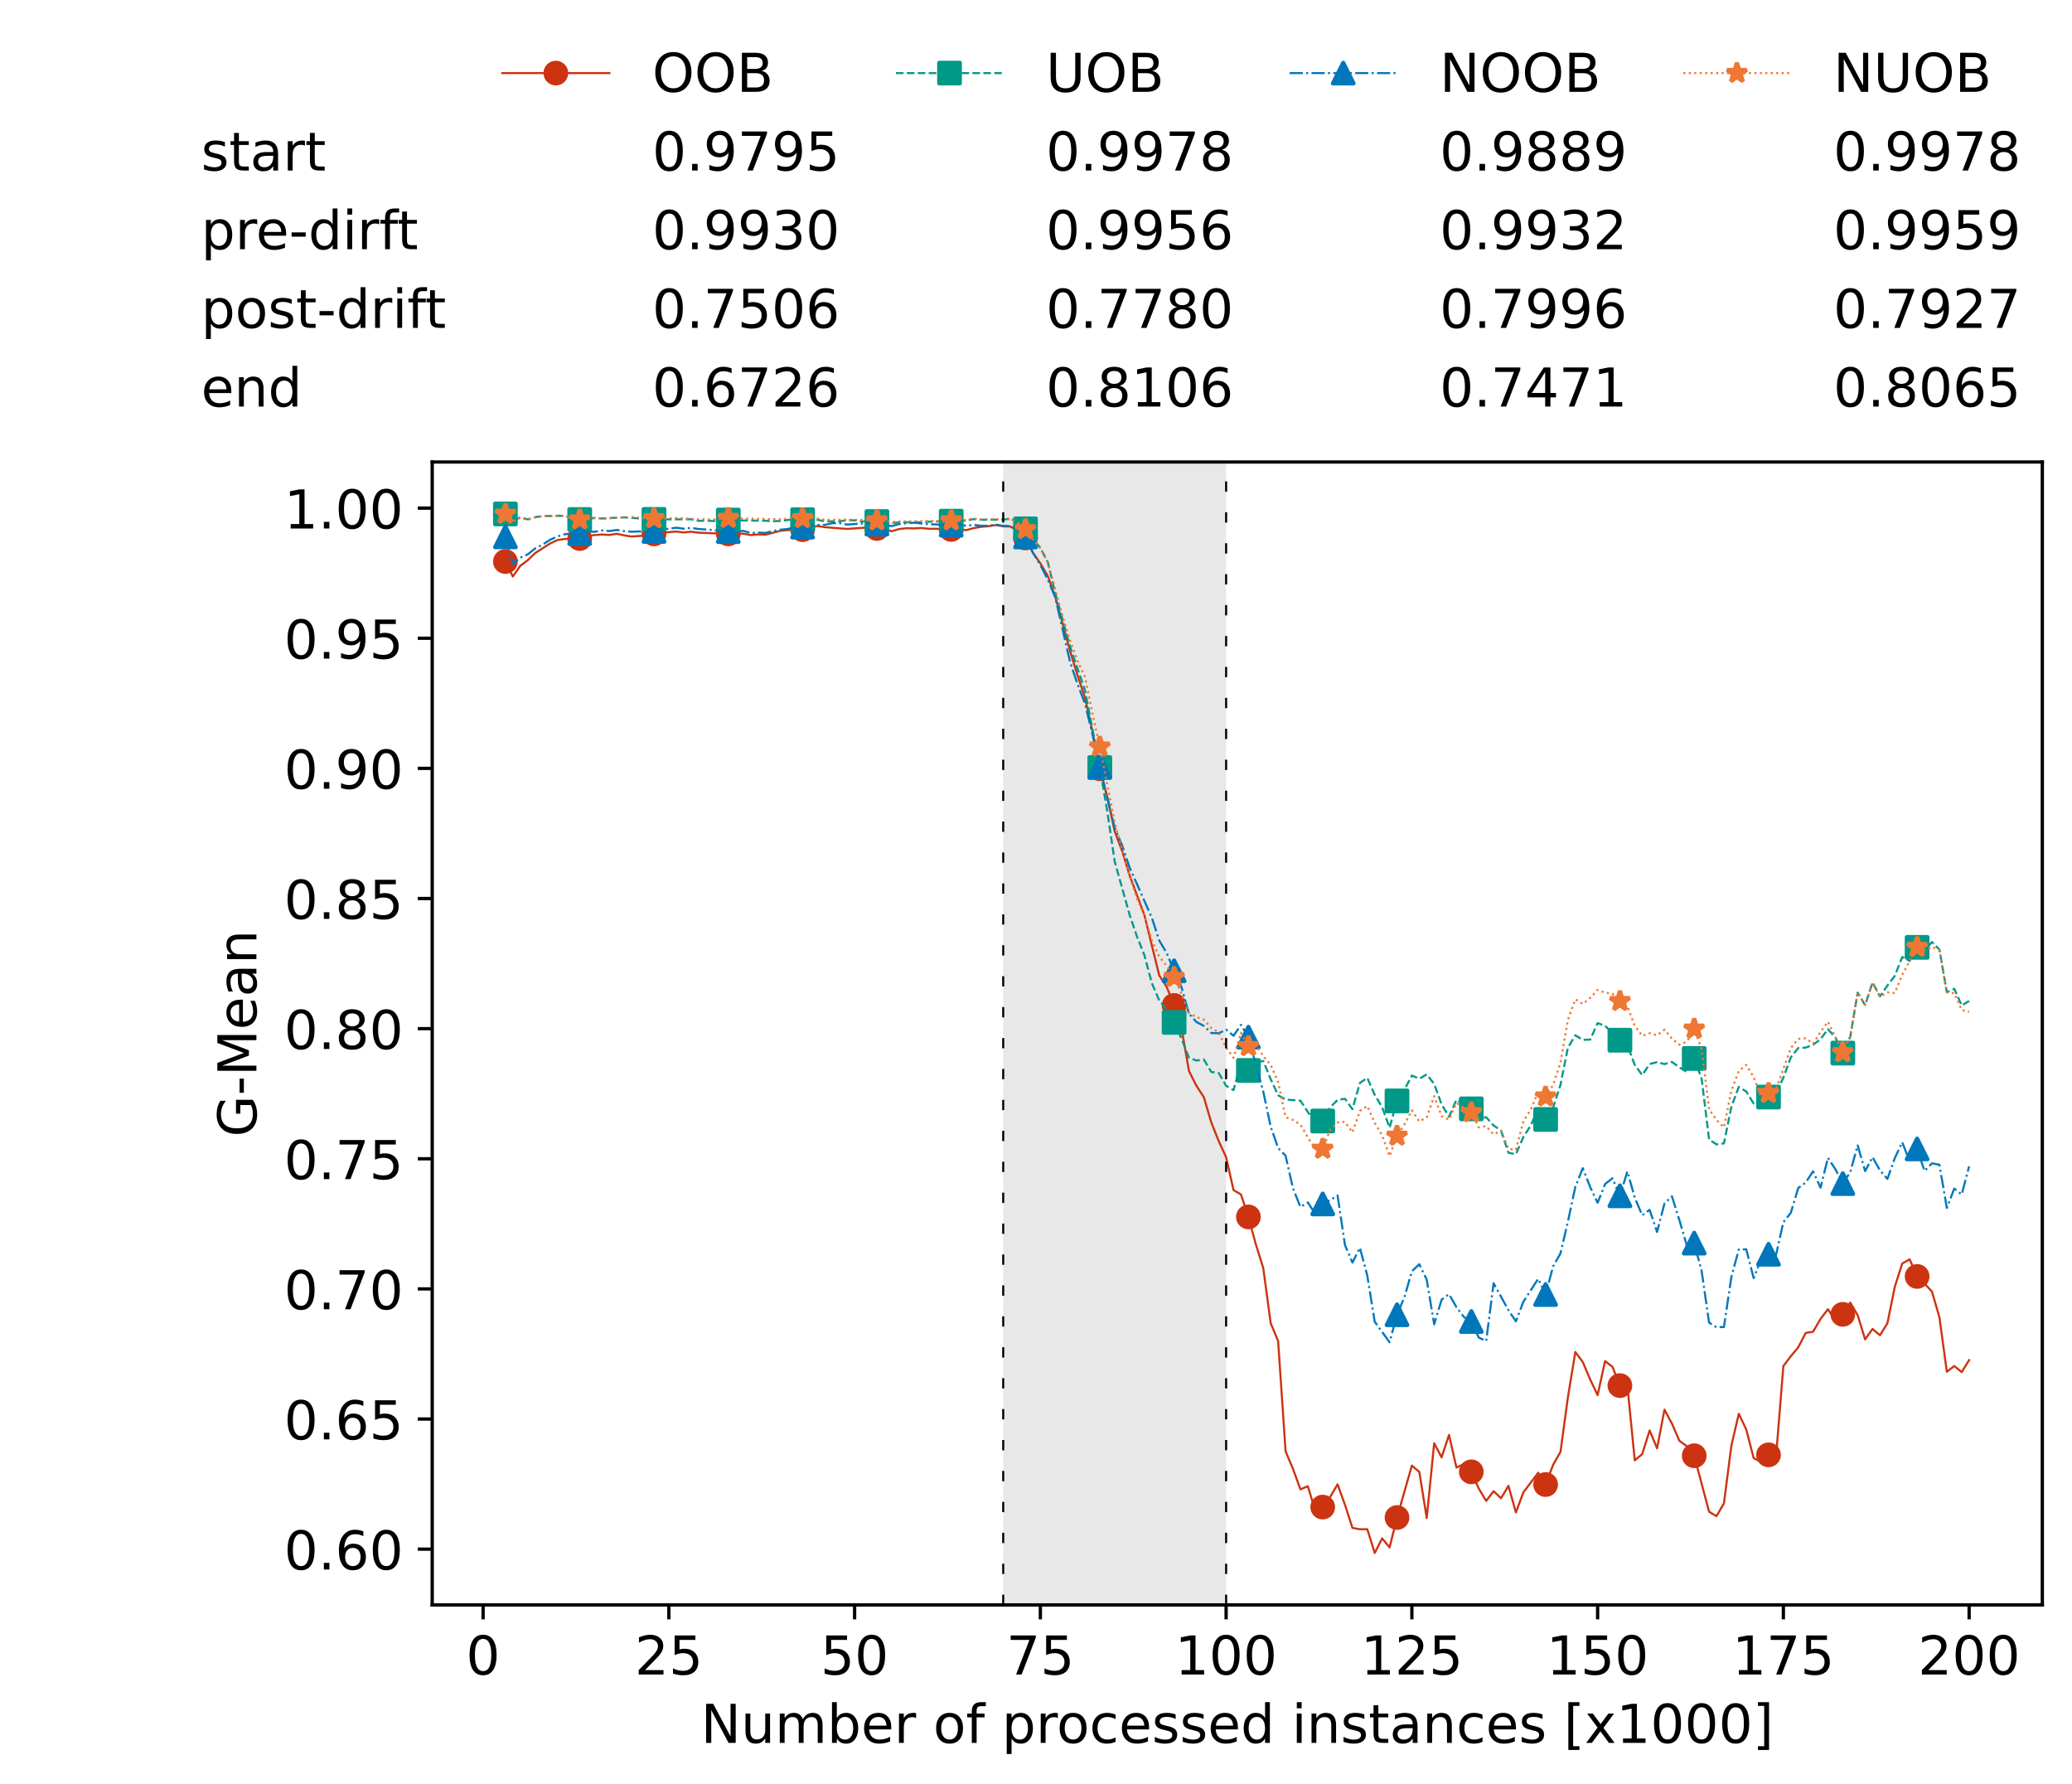 <?xml version="1.0" encoding="utf-8" standalone="no"?>
<!DOCTYPE svg PUBLIC "-//W3C//DTD SVG 1.1//EN"
  "http://www.w3.org/Graphics/SVG/1.1/DTD/svg11.dtd">
<!-- Created with matplotlib (https://matplotlib.org/) -->
<svg height="432.615pt" version="1.1" viewBox="0 0 502.65 432.615" width="502.65pt" xmlns="http://www.w3.org/2000/svg" xmlns:xlink="http://www.w3.org/1999/xlink">
 <defs>
  <style type="text/css">*{stroke-linecap:butt;stroke-linejoin:round;}</style>
 </defs>
 <g id="figure_1">
  <g id="patch_1">
   <path d="M 0 432.615 
L 502.65 432.615 
L 502.65 0 
L 0 0 
z
" style="fill:#ffffff;"/>
  </g>
  <g id="axes_1">
   <g id="patch_2">
    <path d="M 104.85 389.252 
L 495.45 389.252 
L 495.45 112.052 
L 104.85 112.052 
z
" style="fill:#ffffff;"/>
   </g>
   <g id="patch_3">
    <path clip-path="url(#pb16b9fe4c9)" d="M 297.446 389.252 
L 297.446 112.052 
L 243.372 112.052 
L 243.372 389.252 
z
" style="fill:#d3d3d3;opacity:0.5;"/>
   </g>
   <g id="matplotlib.axis_1">
    <g id="xtick_1">
     <g id="line2d_1">
      <defs>
       <path d="M 0 0 
L 0 3.5 
" id="m710b416862" style="stroke:#000000;stroke-width:0.8;"/>
      </defs>
      <g>
       <use style="stroke:#000000;stroke-width:0.8;" x="117.197" xlink:href="#m710b416862" y="389.252"/>
      </g>
     </g>
     <g id="text_1">
      <!-- 0 -->
      <g transform="translate(113.061 406.13)scale(0.13 -0.13)">
       <defs>
        <path d="M 31.781 66.406 
Q 24.172 66.406 20.328 58.906 
Q 16.5 51.422 16.5 36.375 
Q 16.5 21.391 20.328 13.891 
Q 24.172 6.391 31.781 6.391 
Q 39.453 6.391 43.281 13.891 
Q 47.125 21.391 47.125 36.375 
Q 47.125 51.422 43.281 58.906 
Q 39.453 66.406 31.781 66.406 
z
M 31.781 74.219 
Q 44.047 74.219 50.516 64.516 
Q 56.984 54.828 56.984 36.375 
Q 56.984 17.969 50.516 8.266 
Q 44.047 -1.422 31.781 -1.422 
Q 19.531 -1.422 13.062 8.266 
Q 6.594 17.969 6.594 36.375 
Q 6.594 54.828 13.062 64.516 
Q 19.531 74.219 31.781 74.219 
z
" id="DejaVuSans-48"/>
       </defs>
       <use xlink:href="#DejaVuSans-48"/>
      </g>
     </g>
    </g>
    <g id="xtick_2">
     <g id="line2d_2">
      <g>
       <use style="stroke:#000000;stroke-width:0.8;" x="162.259" xlink:href="#m710b416862" y="389.252"/>
      </g>
     </g>
     <g id="text_2">
      <!-- 25 -->
      <g transform="translate(153.988 406.13)scale(0.13 -0.13)">
       <defs>
        <path d="M 19.188 8.297 
L 53.609 8.297 
L 53.609 0 
L 7.328 0 
L 7.328 8.297 
Q 12.938 14.109 22.625 23.891 
Q 32.328 33.688 34.812 36.531 
Q 39.547 41.844 41.422 45.531 
Q 43.312 49.219 43.312 52.781 
Q 43.312 58.594 39.234 62.25 
Q 35.156 65.922 28.609 65.922 
Q 23.969 65.922 18.812 64.312 
Q 13.672 62.703 7.812 59.422 
L 7.812 69.391 
Q 13.766 71.781 18.938 73 
Q 24.125 74.219 28.422 74.219 
Q 39.75 74.219 46.484 68.547 
Q 53.219 62.891 53.219 53.422 
Q 53.219 48.922 51.531 44.891 
Q 49.859 40.875 45.406 35.406 
Q 44.188 33.984 37.641 27.219 
Q 31.109 20.453 19.188 8.297 
z
" id="DejaVuSans-50"/>
        <path d="M 10.797 72.906 
L 49.516 72.906 
L 49.516 64.594 
L 19.828 64.594 
L 19.828 46.734 
Q 21.969 47.469 24.109 47.828 
Q 26.266 48.188 28.422 48.188 
Q 40.625 48.188 47.75 41.5 
Q 54.891 34.812 54.891 23.391 
Q 54.891 11.625 47.562 5.094 
Q 40.234 -1.422 26.906 -1.422 
Q 22.312 -1.422 17.547 -0.641 
Q 12.797 0.141 7.719 1.703 
L 7.719 11.625 
Q 12.109 9.234 16.797 8.062 
Q 21.484 6.891 26.703 6.891 
Q 35.156 6.891 40.078 11.328 
Q 45.016 15.766 45.016 23.391 
Q 45.016 31 40.078 35.438 
Q 35.156 39.891 26.703 39.891 
Q 22.75 39.891 18.812 39.016 
Q 14.891 38.141 10.797 36.281 
z
" id="DejaVuSans-53"/>
       </defs>
       <use xlink:href="#DejaVuSans-50"/>
       <use x="63.623" xlink:href="#DejaVuSans-53"/>
      </g>
     </g>
    </g>
    <g id="xtick_3">
     <g id="line2d_3">
      <g>
       <use style="stroke:#000000;stroke-width:0.8;" x="207.322" xlink:href="#m710b416862" y="389.252"/>
      </g>
     </g>
     <g id="text_3">
      <!-- 50 -->
      <g transform="translate(199.05 406.13)scale(0.13 -0.13)">
       <use xlink:href="#DejaVuSans-53"/>
       <use x="63.623" xlink:href="#DejaVuSans-48"/>
      </g>
     </g>
    </g>
    <g id="xtick_4">
     <g id="line2d_4">
      <g>
       <use style="stroke:#000000;stroke-width:0.8;" x="252.384" xlink:href="#m710b416862" y="389.252"/>
      </g>
     </g>
     <g id="text_4">
      <!-- 75 -->
      <g transform="translate(244.113 406.13)scale(0.13 -0.13)">
       <defs>
        <path d="M 8.203 72.906 
L 55.078 72.906 
L 55.078 68.703 
L 28.609 0 
L 18.312 0 
L 43.219 64.594 
L 8.203 64.594 
z
" id="DejaVuSans-55"/>
       </defs>
       <use xlink:href="#DejaVuSans-55"/>
       <use x="63.623" xlink:href="#DejaVuSans-53"/>
      </g>
     </g>
    </g>
    <g id="xtick_5">
     <g id="line2d_5">
      <g>
       <use style="stroke:#000000;stroke-width:0.8;" x="297.446" xlink:href="#m710b416862" y="389.252"/>
      </g>
     </g>
     <g id="text_5">
      <!-- 100 -->
      <g transform="translate(285.039 406.13)scale(0.13 -0.13)">
       <defs>
        <path d="M 12.406 8.297 
L 28.516 8.297 
L 28.516 63.922 
L 10.984 60.406 
L 10.984 69.391 
L 28.422 72.906 
L 38.281 72.906 
L 38.281 8.297 
L 54.391 8.297 
L 54.391 0 
L 12.406 0 
z
" id="DejaVuSans-49"/>
       </defs>
       <use xlink:href="#DejaVuSans-49"/>
       <use x="63.623" xlink:href="#DejaVuSans-48"/>
       <use x="127.246" xlink:href="#DejaVuSans-48"/>
      </g>
     </g>
    </g>
    <g id="xtick_6">
     <g id="line2d_6">
      <g>
       <use style="stroke:#000000;stroke-width:0.8;" x="342.509" xlink:href="#m710b416862" y="389.252"/>
      </g>
     </g>
     <g id="text_6">
      <!-- 125 -->
      <g transform="translate(330.102 406.13)scale(0.13 -0.13)">
       <use xlink:href="#DejaVuSans-49"/>
       <use x="63.623" xlink:href="#DejaVuSans-50"/>
       <use x="127.246" xlink:href="#DejaVuSans-53"/>
      </g>
     </g>
    </g>
    <g id="xtick_7">
     <g id="line2d_7">
      <g>
       <use style="stroke:#000000;stroke-width:0.8;" x="387.571" xlink:href="#m710b416862" y="389.252"/>
      </g>
     </g>
     <g id="text_7">
      <!-- 150 -->
      <g transform="translate(375.164 406.13)scale(0.13 -0.13)">
       <use xlink:href="#DejaVuSans-49"/>
       <use x="63.623" xlink:href="#DejaVuSans-53"/>
       <use x="127.246" xlink:href="#DejaVuSans-48"/>
      </g>
     </g>
    </g>
    <g id="xtick_8">
     <g id="line2d_8">
      <g>
       <use style="stroke:#000000;stroke-width:0.8;" x="432.633" xlink:href="#m710b416862" y="389.252"/>
      </g>
     </g>
     <g id="text_8">
      <!-- 175 -->
      <g transform="translate(420.226 406.13)scale(0.13 -0.13)">
       <use xlink:href="#DejaVuSans-49"/>
       <use x="63.623" xlink:href="#DejaVuSans-55"/>
       <use x="127.246" xlink:href="#DejaVuSans-53"/>
      </g>
     </g>
    </g>
    <g id="xtick_9">
     <g id="line2d_9">
      <g>
       <use style="stroke:#000000;stroke-width:0.8;" x="477.695" xlink:href="#m710b416862" y="389.252"/>
      </g>
     </g>
     <g id="text_9">
      <!-- 200 -->
      <g transform="translate(465.289 406.13)scale(0.13 -0.13)">
       <use xlink:href="#DejaVuSans-50"/>
       <use x="63.623" xlink:href="#DejaVuSans-48"/>
       <use x="127.246" xlink:href="#DejaVuSans-48"/>
      </g>
     </g>
    </g>
    <g id="text_10">
     <!-- Number of processed instances [x1000] -->
     <g transform="translate(170.025 422.711)scale(0.13 -0.13)">
      <defs>
       <path d="M 9.812 72.906 
L 23.094 72.906 
L 55.422 11.922 
L 55.422 72.906 
L 64.984 72.906 
L 64.984 0 
L 51.703 0 
L 19.391 60.984 
L 19.391 0 
L 9.812 0 
z
" id="DejaVuSans-78"/>
       <path d="M 8.5 21.578 
L 8.5 54.688 
L 17.484 54.688 
L 17.484 21.922 
Q 17.484 14.156 20.5 10.266 
Q 23.531 6.391 29.594 6.391 
Q 36.859 6.391 41.078 11.031 
Q 45.312 15.672 45.312 23.688 
L 45.312 54.688 
L 54.297 54.688 
L 54.297 0 
L 45.312 0 
L 45.312 8.406 
Q 42.047 3.422 37.719 1 
Q 33.406 -1.422 27.688 -1.422 
Q 18.266 -1.422 13.375 4.438 
Q 8.5 10.297 8.5 21.578 
z
M 31.109 56 
z
" id="DejaVuSans-117"/>
       <path d="M 52 44.188 
Q 55.375 50.25 60.062 53.125 
Q 64.75 56 71.094 56 
Q 79.641 56 84.281 50.016 
Q 88.922 44.047 88.922 33.016 
L 88.922 0 
L 79.891 0 
L 79.891 32.719 
Q 79.891 40.578 77.094 44.375 
Q 74.312 48.188 68.609 48.188 
Q 61.625 48.188 57.562 43.547 
Q 53.516 38.922 53.516 30.906 
L 53.516 0 
L 44.484 0 
L 44.484 32.719 
Q 44.484 40.625 41.703 44.406 
Q 38.922 48.188 33.109 48.188 
Q 26.219 48.188 22.156 43.531 
Q 18.109 38.875 18.109 30.906 
L 18.109 0 
L 9.078 0 
L 9.078 54.688 
L 18.109 54.688 
L 18.109 46.188 
Q 21.188 51.219 25.484 53.609 
Q 29.781 56 35.688 56 
Q 41.656 56 45.828 52.969 
Q 50 49.953 52 44.188 
z
" id="DejaVuSans-109"/>
       <path d="M 48.688 27.297 
Q 48.688 37.203 44.609 42.844 
Q 40.531 48.484 33.406 48.484 
Q 26.266 48.484 22.188 42.844 
Q 18.109 37.203 18.109 27.297 
Q 18.109 17.391 22.188 11.75 
Q 26.266 6.109 33.406 6.109 
Q 40.531 6.109 44.609 11.75 
Q 48.688 17.391 48.688 27.297 
z
M 18.109 46.391 
Q 20.953 51.266 25.266 53.625 
Q 29.594 56 35.594 56 
Q 45.562 56 51.781 48.094 
Q 58.016 40.188 58.016 27.297 
Q 58.016 14.406 51.781 6.484 
Q 45.562 -1.422 35.594 -1.422 
Q 29.594 -1.422 25.266 0.953 
Q 20.953 3.328 18.109 8.203 
L 18.109 0 
L 9.078 0 
L 9.078 75.984 
L 18.109 75.984 
z
" id="DejaVuSans-98"/>
       <path d="M 56.203 29.594 
L 56.203 25.203 
L 14.891 25.203 
Q 15.484 15.922 20.484 11.062 
Q 25.484 6.203 34.422 6.203 
Q 39.594 6.203 44.453 7.469 
Q 49.312 8.734 54.109 11.281 
L 54.109 2.781 
Q 49.266 0.734 44.188 -0.344 
Q 39.109 -1.422 33.891 -1.422 
Q 20.797 -1.422 13.156 6.188 
Q 5.516 13.812 5.516 26.812 
Q 5.516 40.234 12.766 48.109 
Q 20.016 56 32.328 56 
Q 43.359 56 49.781 48.891 
Q 56.203 41.797 56.203 29.594 
z
M 47.219 32.234 
Q 47.125 39.594 43.094 43.984 
Q 39.062 48.391 32.422 48.391 
Q 24.906 48.391 20.391 44.141 
Q 15.875 39.891 15.188 32.172 
z
" id="DejaVuSans-101"/>
       <path d="M 41.109 46.297 
Q 39.594 47.172 37.812 47.578 
Q 36.031 48 33.891 48 
Q 26.266 48 22.188 43.047 
Q 18.109 38.094 18.109 28.812 
L 18.109 0 
L 9.078 0 
L 9.078 54.688 
L 18.109 54.688 
L 18.109 46.188 
Q 20.953 51.172 25.484 53.578 
Q 30.031 56 36.531 56 
Q 37.453 56 38.578 55.875 
Q 39.703 55.766 41.062 55.516 
z
" id="DejaVuSans-114"/>
       <path id="DejaVuSans-32"/>
       <path d="M 30.609 48.391 
Q 23.391 48.391 19.188 42.75 
Q 14.984 37.109 14.984 27.297 
Q 14.984 17.484 19.156 11.844 
Q 23.344 6.203 30.609 6.203 
Q 37.797 6.203 41.984 11.859 
Q 46.188 17.531 46.188 27.297 
Q 46.188 37.016 41.984 42.703 
Q 37.797 48.391 30.609 48.391 
z
M 30.609 56 
Q 42.328 56 49.016 48.375 
Q 55.719 40.766 55.719 27.297 
Q 55.719 13.875 49.016 6.219 
Q 42.328 -1.422 30.609 -1.422 
Q 18.844 -1.422 12.172 6.219 
Q 5.516 13.875 5.516 27.297 
Q 5.516 40.766 12.172 48.375 
Q 18.844 56 30.609 56 
z
" id="DejaVuSans-111"/>
       <path d="M 37.109 75.984 
L 37.109 68.5 
L 28.516 68.5 
Q 23.688 68.5 21.797 66.547 
Q 19.922 64.594 19.922 59.516 
L 19.922 54.688 
L 34.719 54.688 
L 34.719 47.703 
L 19.922 47.703 
L 19.922 0 
L 10.891 0 
L 10.891 47.703 
L 2.297 47.703 
L 2.297 54.688 
L 10.891 54.688 
L 10.891 58.5 
Q 10.891 67.625 15.141 71.797 
Q 19.391 75.984 28.609 75.984 
z
" id="DejaVuSans-102"/>
       <path d="M 18.109 8.203 
L 18.109 -20.797 
L 9.078 -20.797 
L 9.078 54.688 
L 18.109 54.688 
L 18.109 46.391 
Q 20.953 51.266 25.266 53.625 
Q 29.594 56 35.594 56 
Q 45.562 56 51.781 48.094 
Q 58.016 40.188 58.016 27.297 
Q 58.016 14.406 51.781 6.484 
Q 45.562 -1.422 35.594 -1.422 
Q 29.594 -1.422 25.266 0.953 
Q 20.953 3.328 18.109 8.203 
z
M 48.688 27.297 
Q 48.688 37.203 44.609 42.844 
Q 40.531 48.484 33.406 48.484 
Q 26.266 48.484 22.188 42.844 
Q 18.109 37.203 18.109 27.297 
Q 18.109 17.391 22.188 11.75 
Q 26.266 6.109 33.406 6.109 
Q 40.531 6.109 44.609 11.75 
Q 48.688 17.391 48.688 27.297 
z
" id="DejaVuSans-112"/>
       <path d="M 48.781 52.594 
L 48.781 44.188 
Q 44.969 46.297 41.141 47.344 
Q 37.312 48.391 33.406 48.391 
Q 24.656 48.391 19.812 42.844 
Q 14.984 37.312 14.984 27.297 
Q 14.984 17.281 19.812 11.734 
Q 24.656 6.203 33.406 6.203 
Q 37.312 6.203 41.141 7.25 
Q 44.969 8.297 48.781 10.406 
L 48.781 2.094 
Q 45.016 0.344 40.984 -0.531 
Q 36.969 -1.422 32.422 -1.422 
Q 20.062 -1.422 12.781 6.344 
Q 5.516 14.109 5.516 27.297 
Q 5.516 40.672 12.859 48.328 
Q 20.219 56 33.016 56 
Q 37.156 56 41.109 55.141 
Q 45.062 54.297 48.781 52.594 
z
" id="DejaVuSans-99"/>
       <path d="M 44.281 53.078 
L 44.281 44.578 
Q 40.484 46.531 36.375 47.5 
Q 32.281 48.484 27.875 48.484 
Q 21.188 48.484 17.844 46.438 
Q 14.5 44.391 14.5 40.281 
Q 14.5 37.156 16.891 35.375 
Q 19.281 33.594 26.516 31.984 
L 29.594 31.297 
Q 39.156 29.25 43.188 25.516 
Q 47.219 21.781 47.219 15.094 
Q 47.219 7.469 41.188 3.016 
Q 35.156 -1.422 24.609 -1.422 
Q 20.219 -1.422 15.453 -0.562 
Q 10.688 0.297 5.422 2 
L 5.422 11.281 
Q 10.406 8.688 15.234 7.391 
Q 20.062 6.109 24.812 6.109 
Q 31.156 6.109 34.562 8.281 
Q 37.984 10.453 37.984 14.406 
Q 37.984 18.062 35.516 20.016 
Q 33.062 21.969 24.703 23.781 
L 21.578 24.516 
Q 13.234 26.266 9.516 29.906 
Q 5.812 33.547 5.812 39.891 
Q 5.812 47.609 11.281 51.797 
Q 16.75 56 26.812 56 
Q 31.781 56 36.172 55.266 
Q 40.578 54.547 44.281 53.078 
z
" id="DejaVuSans-115"/>
       <path d="M 45.406 46.391 
L 45.406 75.984 
L 54.391 75.984 
L 54.391 0 
L 45.406 0 
L 45.406 8.203 
Q 42.578 3.328 38.25 0.953 
Q 33.938 -1.422 27.875 -1.422 
Q 17.969 -1.422 11.734 6.484 
Q 5.516 14.406 5.516 27.297 
Q 5.516 40.188 11.734 48.094 
Q 17.969 56 27.875 56 
Q 33.938 56 38.25 53.625 
Q 42.578 51.266 45.406 46.391 
z
M 14.797 27.297 
Q 14.797 17.391 18.875 11.75 
Q 22.953 6.109 30.078 6.109 
Q 37.203 6.109 41.297 11.75 
Q 45.406 17.391 45.406 27.297 
Q 45.406 37.203 41.297 42.844 
Q 37.203 48.484 30.078 48.484 
Q 22.953 48.484 18.875 42.844 
Q 14.797 37.203 14.797 27.297 
z
" id="DejaVuSans-100"/>
       <path d="M 9.422 54.688 
L 18.406 54.688 
L 18.406 0 
L 9.422 0 
z
M 9.422 75.984 
L 18.406 75.984 
L 18.406 64.594 
L 9.422 64.594 
z
" id="DejaVuSans-105"/>
       <path d="M 54.891 33.016 
L 54.891 0 
L 45.906 0 
L 45.906 32.719 
Q 45.906 40.484 42.875 44.328 
Q 39.844 48.188 33.797 48.188 
Q 26.516 48.188 22.312 43.547 
Q 18.109 38.922 18.109 30.906 
L 18.109 0 
L 9.078 0 
L 9.078 54.688 
L 18.109 54.688 
L 18.109 46.188 
Q 21.344 51.125 25.703 53.562 
Q 30.078 56 35.797 56 
Q 45.219 56 50.047 50.172 
Q 54.891 44.344 54.891 33.016 
z
" id="DejaVuSans-110"/>
       <path d="M 18.312 70.219 
L 18.312 54.688 
L 36.812 54.688 
L 36.812 47.703 
L 18.312 47.703 
L 18.312 18.016 
Q 18.312 11.328 20.141 9.422 
Q 21.969 7.516 27.594 7.516 
L 36.812 7.516 
L 36.812 0 
L 27.594 0 
Q 17.188 0 13.234 3.875 
Q 9.281 7.766 9.281 18.016 
L 9.281 47.703 
L 2.688 47.703 
L 2.688 54.688 
L 9.281 54.688 
L 9.281 70.219 
z
" id="DejaVuSans-116"/>
       <path d="M 34.281 27.484 
Q 23.391 27.484 19.188 25 
Q 14.984 22.516 14.984 16.5 
Q 14.984 11.719 18.141 8.906 
Q 21.297 6.109 26.703 6.109 
Q 34.188 6.109 38.703 11.406 
Q 43.219 16.703 43.219 25.484 
L 43.219 27.484 
z
M 52.203 31.203 
L 52.203 0 
L 43.219 0 
L 43.219 8.297 
Q 40.141 3.328 35.547 0.953 
Q 30.953 -1.422 24.312 -1.422 
Q 15.922 -1.422 10.953 3.297 
Q 6 8.016 6 15.922 
Q 6 25.141 12.172 29.828 
Q 18.359 34.516 30.609 34.516 
L 43.219 34.516 
L 43.219 35.406 
Q 43.219 41.609 39.141 45 
Q 35.062 48.391 27.688 48.391 
Q 23 48.391 18.547 47.266 
Q 14.109 46.141 10.016 43.891 
L 10.016 52.203 
Q 14.938 54.109 19.578 55.047 
Q 24.219 56 28.609 56 
Q 40.484 56 46.344 49.844 
Q 52.203 43.703 52.203 31.203 
z
" id="DejaVuSans-97"/>
       <path d="M 8.594 75.984 
L 29.297 75.984 
L 29.297 69 
L 17.578 69 
L 17.578 -6.203 
L 29.297 -6.203 
L 29.297 -13.188 
L 8.594 -13.188 
z
" id="DejaVuSans-91"/>
       <path d="M 54.891 54.688 
L 35.109 28.078 
L 55.906 0 
L 45.312 0 
L 29.391 21.484 
L 13.484 0 
L 2.875 0 
L 24.125 28.609 
L 4.688 54.688 
L 15.281 54.688 
L 29.781 35.203 
L 44.281 54.688 
z
" id="DejaVuSans-120"/>
       <path d="M 30.422 75.984 
L 30.422 -13.188 
L 9.719 -13.188 
L 9.719 -6.203 
L 21.391 -6.203 
L 21.391 69 
L 9.719 69 
L 9.719 75.984 
z
" id="DejaVuSans-93"/>
      </defs>
      <use xlink:href="#DejaVuSans-78"/>
      <use x="74.805" xlink:href="#DejaVuSans-117"/>
      <use x="138.184" xlink:href="#DejaVuSans-109"/>
      <use x="235.596" xlink:href="#DejaVuSans-98"/>
      <use x="299.072" xlink:href="#DejaVuSans-101"/>
      <use x="360.596" xlink:href="#DejaVuSans-114"/>
      <use x="401.709" xlink:href="#DejaVuSans-32"/>
      <use x="433.496" xlink:href="#DejaVuSans-111"/>
      <use x="494.678" xlink:href="#DejaVuSans-102"/>
      <use x="529.883" xlink:href="#DejaVuSans-32"/>
      <use x="561.67" xlink:href="#DejaVuSans-112"/>
      <use x="625.146" xlink:href="#DejaVuSans-114"/>
      <use x="664.01" xlink:href="#DejaVuSans-111"/>
      <use x="725.191" xlink:href="#DejaVuSans-99"/>
      <use x="780.172" xlink:href="#DejaVuSans-101"/>
      <use x="841.695" xlink:href="#DejaVuSans-115"/>
      <use x="893.795" xlink:href="#DejaVuSans-115"/>
      <use x="945.895" xlink:href="#DejaVuSans-101"/>
      <use x="1007.418" xlink:href="#DejaVuSans-100"/>
      <use x="1070.895" xlink:href="#DejaVuSans-32"/>
      <use x="1102.682" xlink:href="#DejaVuSans-105"/>
      <use x="1130.465" xlink:href="#DejaVuSans-110"/>
      <use x="1193.844" xlink:href="#DejaVuSans-115"/>
      <use x="1245.943" xlink:href="#DejaVuSans-116"/>
      <use x="1285.152" xlink:href="#DejaVuSans-97"/>
      <use x="1346.432" xlink:href="#DejaVuSans-110"/>
      <use x="1409.811" xlink:href="#DejaVuSans-99"/>
      <use x="1464.791" xlink:href="#DejaVuSans-101"/>
      <use x="1526.314" xlink:href="#DejaVuSans-115"/>
      <use x="1578.414" xlink:href="#DejaVuSans-32"/>
      <use x="1610.201" xlink:href="#DejaVuSans-91"/>
      <use x="1649.215" xlink:href="#DejaVuSans-120"/>
      <use x="1708.395" xlink:href="#DejaVuSans-49"/>
      <use x="1772.018" xlink:href="#DejaVuSans-48"/>
      <use x="1835.641" xlink:href="#DejaVuSans-48"/>
      <use x="1899.264" xlink:href="#DejaVuSans-48"/>
      <use x="1962.887" xlink:href="#DejaVuSans-93"/>
     </g>
    </g>
   </g>
   <g id="matplotlib.axis_2">
    <g id="ytick_1">
     <g id="line2d_10">
      <defs>
       <path d="M 0 0 
L -3.5 0 
" id="me1262bee9b" style="stroke:#000000;stroke-width:0.8;"/>
      </defs>
      <g>
       <use style="stroke:#000000;stroke-width:0.8;" x="104.85" xlink:href="#me1262bee9b" y="375.723"/>
      </g>
     </g>
     <g id="text_11">
      <!-- 0.60 -->
      <g transform="translate(68.905 380.662)scale(0.13 -0.13)">
       <defs>
        <path d="M 10.688 12.406 
L 21 12.406 
L 21 0 
L 10.688 0 
z
" id="DejaVuSans-46"/>
        <path d="M 33.016 40.375 
Q 26.375 40.375 22.484 35.828 
Q 18.609 31.297 18.609 23.391 
Q 18.609 15.531 22.484 10.953 
Q 26.375 6.391 33.016 6.391 
Q 39.656 6.391 43.531 10.953 
Q 47.406 15.531 47.406 23.391 
Q 47.406 31.297 43.531 35.828 
Q 39.656 40.375 33.016 40.375 
z
M 52.594 71.297 
L 52.594 62.312 
Q 48.875 64.062 45.094 64.984 
Q 41.312 65.922 37.594 65.922 
Q 27.828 65.922 22.672 59.328 
Q 17.531 52.734 16.797 39.406 
Q 19.672 43.656 24.016 45.922 
Q 28.375 48.188 33.594 48.188 
Q 44.578 48.188 50.953 41.516 
Q 57.328 34.859 57.328 23.391 
Q 57.328 12.156 50.688 5.359 
Q 44.047 -1.422 33.016 -1.422 
Q 20.359 -1.422 13.672 8.266 
Q 6.984 17.969 6.984 36.375 
Q 6.984 53.656 15.188 63.938 
Q 23.391 74.219 37.203 74.219 
Q 40.922 74.219 44.703 73.484 
Q 48.484 72.75 52.594 71.297 
z
" id="DejaVuSans-54"/>
       </defs>
       <use xlink:href="#DejaVuSans-48"/>
       <use x="63.623" xlink:href="#DejaVuSans-46"/>
       <use x="95.41" xlink:href="#DejaVuSans-54"/>
       <use x="159.033" xlink:href="#DejaVuSans-48"/>
      </g>
     </g>
    </g>
    <g id="ytick_2">
     <g id="line2d_11">
      <g>
       <use style="stroke:#000000;stroke-width:0.8;" x="104.85" xlink:href="#me1262bee9b" y="344.162"/>
      </g>
     </g>
     <g id="text_12">
      <!-- 0.65 -->
      <g transform="translate(68.905 349.101)scale(0.13 -0.13)">
       <use xlink:href="#DejaVuSans-48"/>
       <use x="63.623" xlink:href="#DejaVuSans-46"/>
       <use x="95.41" xlink:href="#DejaVuSans-54"/>
       <use x="159.033" xlink:href="#DejaVuSans-53"/>
      </g>
     </g>
    </g>
    <g id="ytick_3">
     <g id="line2d_12">
      <g>
       <use style="stroke:#000000;stroke-width:0.8;" x="104.85" xlink:href="#me1262bee9b" y="312.601"/>
      </g>
     </g>
     <g id="text_13">
      <!-- 0.70 -->
      <g transform="translate(68.905 317.54)scale(0.13 -0.13)">
       <use xlink:href="#DejaVuSans-48"/>
       <use x="63.623" xlink:href="#DejaVuSans-46"/>
       <use x="95.41" xlink:href="#DejaVuSans-55"/>
       <use x="159.033" xlink:href="#DejaVuSans-48"/>
      </g>
     </g>
    </g>
    <g id="ytick_4">
     <g id="line2d_13">
      <g>
       <use style="stroke:#000000;stroke-width:0.8;" x="104.85" xlink:href="#me1262bee9b" y="281.041"/>
      </g>
     </g>
     <g id="text_14">
      <!-- 0.75 -->
      <g transform="translate(68.905 285.98)scale(0.13 -0.13)">
       <use xlink:href="#DejaVuSans-48"/>
       <use x="63.623" xlink:href="#DejaVuSans-46"/>
       <use x="95.41" xlink:href="#DejaVuSans-55"/>
       <use x="159.033" xlink:href="#DejaVuSans-53"/>
      </g>
     </g>
    </g>
    <g id="ytick_5">
     <g id="line2d_14">
      <g>
       <use style="stroke:#000000;stroke-width:0.8;" x="104.85" xlink:href="#me1262bee9b" y="249.48"/>
      </g>
     </g>
     <g id="text_15">
      <!-- 0.80 -->
      <g transform="translate(68.905 254.419)scale(0.13 -0.13)">
       <defs>
        <path d="M 31.781 34.625 
Q 24.75 34.625 20.719 30.859 
Q 16.703 27.094 16.703 20.516 
Q 16.703 13.922 20.719 10.156 
Q 24.75 6.391 31.781 6.391 
Q 38.812 6.391 42.859 10.172 
Q 46.922 13.969 46.922 20.516 
Q 46.922 27.094 42.891 30.859 
Q 38.875 34.625 31.781 34.625 
z
M 21.922 38.812 
Q 15.578 40.375 12.031 44.719 
Q 8.5 49.078 8.5 55.328 
Q 8.5 64.062 14.719 69.141 
Q 20.953 74.219 31.781 74.219 
Q 42.672 74.219 48.875 69.141 
Q 55.078 64.062 55.078 55.328 
Q 55.078 49.078 51.531 44.719 
Q 48 40.375 41.703 38.812 
Q 48.828 37.156 52.797 32.312 
Q 56.781 27.484 56.781 20.516 
Q 56.781 9.906 50.312 4.234 
Q 43.844 -1.422 31.781 -1.422 
Q 19.734 -1.422 13.25 4.234 
Q 6.781 9.906 6.781 20.516 
Q 6.781 27.484 10.781 32.312 
Q 14.797 37.156 21.922 38.812 
z
M 18.312 54.391 
Q 18.312 48.734 21.844 45.562 
Q 25.391 42.391 31.781 42.391 
Q 38.141 42.391 41.719 45.562 
Q 45.312 48.734 45.312 54.391 
Q 45.312 60.062 41.719 63.234 
Q 38.141 66.406 31.781 66.406 
Q 25.391 66.406 21.844 63.234 
Q 18.312 60.062 18.312 54.391 
z
" id="DejaVuSans-56"/>
       </defs>
       <use xlink:href="#DejaVuSans-48"/>
       <use x="63.623" xlink:href="#DejaVuSans-46"/>
       <use x="95.41" xlink:href="#DejaVuSans-56"/>
       <use x="159.033" xlink:href="#DejaVuSans-48"/>
      </g>
     </g>
    </g>
    <g id="ytick_6">
     <g id="line2d_15">
      <g>
       <use style="stroke:#000000;stroke-width:0.8;" x="104.85" xlink:href="#me1262bee9b" y="217.919"/>
      </g>
     </g>
     <g id="text_16">
      <!-- 0.85 -->
      <g transform="translate(68.905 222.858)scale(0.13 -0.13)">
       <use xlink:href="#DejaVuSans-48"/>
       <use x="63.623" xlink:href="#DejaVuSans-46"/>
       <use x="95.41" xlink:href="#DejaVuSans-56"/>
       <use x="159.033" xlink:href="#DejaVuSans-53"/>
      </g>
     </g>
    </g>
    <g id="ytick_7">
     <g id="line2d_16">
      <g>
       <use style="stroke:#000000;stroke-width:0.8;" x="104.85" xlink:href="#me1262bee9b" y="186.358"/>
      </g>
     </g>
     <g id="text_17">
      <!-- 0.90 -->
      <g transform="translate(68.905 191.297)scale(0.13 -0.13)">
       <defs>
        <path d="M 10.984 1.516 
L 10.984 10.5 
Q 14.703 8.734 18.5 7.812 
Q 22.312 6.891 25.984 6.891 
Q 35.75 6.891 40.891 13.453 
Q 46.047 20.016 46.781 33.406 
Q 43.953 29.203 39.594 26.953 
Q 35.25 24.703 29.984 24.703 
Q 19.047 24.703 12.672 31.312 
Q 6.297 37.938 6.297 49.422 
Q 6.297 60.641 12.938 67.422 
Q 19.578 74.219 30.609 74.219 
Q 43.266 74.219 49.922 64.516 
Q 56.594 54.828 56.594 36.375 
Q 56.594 19.141 48.406 8.859 
Q 40.234 -1.422 26.422 -1.422 
Q 22.703 -1.422 18.891 -0.688 
Q 15.094 0.047 10.984 1.516 
z
M 30.609 32.422 
Q 37.25 32.422 41.125 36.953 
Q 45.016 41.5 45.016 49.422 
Q 45.016 57.281 41.125 61.844 
Q 37.25 66.406 30.609 66.406 
Q 23.969 66.406 20.094 61.844 
Q 16.219 57.281 16.219 49.422 
Q 16.219 41.5 20.094 36.953 
Q 23.969 32.422 30.609 32.422 
z
" id="DejaVuSans-57"/>
       </defs>
       <use xlink:href="#DejaVuSans-48"/>
       <use x="63.623" xlink:href="#DejaVuSans-46"/>
       <use x="95.41" xlink:href="#DejaVuSans-57"/>
       <use x="159.033" xlink:href="#DejaVuSans-48"/>
      </g>
     </g>
    </g>
    <g id="ytick_8">
     <g id="line2d_17">
      <g>
       <use style="stroke:#000000;stroke-width:0.8;" x="104.85" xlink:href="#me1262bee9b" y="154.797"/>
      </g>
     </g>
     <g id="text_18">
      <!-- 0.95 -->
      <g transform="translate(68.905 159.736)scale(0.13 -0.13)">
       <use xlink:href="#DejaVuSans-48"/>
       <use x="63.623" xlink:href="#DejaVuSans-46"/>
       <use x="95.41" xlink:href="#DejaVuSans-57"/>
       <use x="159.033" xlink:href="#DejaVuSans-53"/>
      </g>
     </g>
    </g>
    <g id="ytick_9">
     <g id="line2d_18">
      <g>
       <use style="stroke:#000000;stroke-width:0.8;" x="104.85" xlink:href="#me1262bee9b" y="123.237"/>
      </g>
     </g>
     <g id="text_19">
      <!-- 1.00 -->
      <g transform="translate(68.905 128.176)scale(0.13 -0.13)">
       <use xlink:href="#DejaVuSans-49"/>
       <use x="63.623" xlink:href="#DejaVuSans-46"/>
       <use x="95.41" xlink:href="#DejaVuSans-48"/>
       <use x="159.033" xlink:href="#DejaVuSans-48"/>
      </g>
     </g>
    </g>
    <g id="text_20">
     <!-- G-Mean -->
     <g transform="translate(62.201 275.744)rotate(-90)scale(0.13 -0.13)">
      <defs>
       <path d="M 59.516 10.406 
L 59.516 29.984 
L 43.406 29.984 
L 43.406 38.094 
L 69.281 38.094 
L 69.281 6.781 
Q 63.578 2.734 56.688 0.656 
Q 49.812 -1.422 42 -1.422 
Q 24.906 -1.422 15.25 8.562 
Q 5.609 18.562 5.609 36.375 
Q 5.609 54.25 15.25 64.234 
Q 24.906 74.219 42 74.219 
Q 49.125 74.219 55.547 72.453 
Q 61.969 70.703 67.391 67.281 
L 67.391 56.781 
Q 61.922 61.422 55.766 63.766 
Q 49.609 66.109 42.828 66.109 
Q 29.438 66.109 22.719 58.641 
Q 16.016 51.172 16.016 36.375 
Q 16.016 21.625 22.719 14.156 
Q 29.438 6.688 42.828 6.688 
Q 48.047 6.688 52.141 7.594 
Q 56.25 8.5 59.516 10.406 
z
" id="DejaVuSans-71"/>
       <path d="M 4.891 31.391 
L 31.203 31.391 
L 31.203 23.391 
L 4.891 23.391 
z
" id="DejaVuSans-45"/>
       <path d="M 9.812 72.906 
L 24.516 72.906 
L 43.109 23.297 
L 61.812 72.906 
L 76.516 72.906 
L 76.516 0 
L 66.891 0 
L 66.891 64.016 
L 48.094 14.016 
L 38.188 14.016 
L 19.391 64.016 
L 19.391 0 
L 9.812 0 
z
" id="DejaVuSans-77"/>
      </defs>
      <use xlink:href="#DejaVuSans-71"/>
      <use x="77.49" xlink:href="#DejaVuSans-45"/>
      <use x="113.574" xlink:href="#DejaVuSans-77"/>
      <use x="199.854" xlink:href="#DejaVuSans-101"/>
      <use x="261.377" xlink:href="#DejaVuSans-97"/>
      <use x="322.656" xlink:href="#DejaVuSans-110"/>
     </g>
    </g>
   </g>
   <g id="line2d_19"/>
   <g id="line2d_20"/>
   <g id="line2d_21"/>
   <g id="line2d_22"/>
   <g id="line2d_23"/>
   <g id="line2d_24">
    <path clip-path="url(#pb16b9fe4c9)" d="M 122.605 136.188 
L 124.407 139.819 
L 126.21 137.235 
L 128.012 135.882 
L 129.815 134.141 
L 133.419 131.836 
L 135.222 130.981 
L 137.024 130.715 
L 140.629 130.617 
L 142.432 130.031 
L 144.234 129.769 
L 146.037 129.642 
L 147.839 129.75 
L 149.642 129.454 
L 151.444 129.858 
L 153.247 130.13 
L 156.852 129.864 
L 160.457 129.201 
L 164.062 128.917 
L 165.864 129.137 
L 167.667 128.957 
L 169.469 129.194 
L 178.482 129.562 
L 180.284 129.426 
L 182.087 129.777 
L 183.889 129.608 
L 185.692 129.695 
L 189.297 128.741 
L 191.099 128.574 
L 194.704 128.458 
L 196.507 127.916 
L 198.309 127.583 
L 200.112 127.858 
L 205.519 128.283 
L 210.927 127.894 
L 212.729 128.176 
L 214.532 128.315 
L 216.334 128.842 
L 218.137 128.306 
L 219.939 128.108 
L 221.742 128.161 
L 223.544 128.06 
L 225.347 128.251 
L 227.149 128.251 
L 228.952 128.389 
L 230.754 128.413 
L 232.557 128.233 
L 234.359 128.591 
L 236.162 128.098 
L 237.964 127.775 
L 239.767 127.626 
L 241.569 127.351 
L 243.372 127.652 
L 245.174 127.709 
L 246.976 128.853 
L 248.779 130.473 
L 250.581 134.058 
L 252.384 136.631 
L 254.186 139.7 
L 255.989 144.733 
L 259.594 157.918 
L 261.396 163.762 
L 263.199 169.173 
L 265.001 177.292 
L 266.804 186.464 
L 268.606 193.292 
L 270.409 201.603 
L 272.211 206.378 
L 274.014 212.231 
L 277.619 221.946 
L 281.224 236.578 
L 283.026 239.346 
L 284.829 243.852 
L 286.631 249.386 
L 288.434 259.751 
L 290.236 263.328 
L 292.039 266.098 
L 293.841 272.208 
L 295.644 276.744 
L 297.446 280.661 
L 299.249 288.648 
L 301.051 289.699 
L 302.854 295.144 
L 304.656 301.794 
L 306.459 307.565 
L 308.261 320.913 
L 310.064 325.256 
L 311.866 351.965 
L 313.669 356.261 
L 315.471 361.212 
L 317.274 360.459 
L 319.076 366.415 
L 320.879 365.519 
L 322.681 363.087 
L 324.484 360 
L 326.286 364.983 
L 328.089 370.567 
L 329.891 370.898 
L 331.694 370.887 
L 333.496 376.652 
L 335.299 373.119 
L 337.101 375.306 
L 338.904 368.054 
L 342.509 355.455 
L 344.311 356.983 
L 346.114 368.182 
L 347.916 350.043 
L 349.719 353.45 
L 351.521 348.013 
L 353.324 355.938 
L 355.126 355.078 
L 356.928 356.971 
L 358.731 361.017 
L 360.533 364.018 
L 362.336 361.66 
L 364.138 363.367 
L 365.941 360.369 
L 367.743 366.823 
L 369.546 361.97 
L 373.151 357.189 
L 374.953 360.056 
L 376.756 355.295 
L 378.558 352.132 
L 380.361 338.906 
L 382.163 327.912 
L 383.966 330.326 
L 385.768 334.58 
L 387.571 338.364 
L 389.373 330.113 
L 391.176 331.504 
L 392.978 336.051 
L 394.781 336.041 
L 396.583 354.188 
L 398.386 352.665 
L 400.188 346.927 
L 401.991 351.271 
L 403.793 341.89 
L 405.596 345.265 
L 407.398 349.431 
L 409.201 350.746 
L 411.003 353.07 
L 414.608 366.644 
L 416.411 367.725 
L 418.213 364.613 
L 420.016 350.627 
L 421.818 342.899 
L 423.621 346.686 
L 425.423 353.645 
L 427.226 354.556 
L 429.028 352.85 
L 430.831 353.549 
L 432.633 331.3 
L 434.436 328.935 
L 436.238 326.769 
L 438.041 323.295 
L 439.843 322.986 
L 441.646 319.879 
L 443.448 317.531 
L 445.251 320.289 
L 447.053 318.772 
L 448.856 315.918 
L 450.658 318.988 
L 452.461 324.841 
L 454.263 322.318 
L 456.066 323.842 
L 457.868 320.94 
L 459.671 312.063 
L 461.473 306.443 
L 463.276 305.442 
L 465.078 309.576 
L 466.881 311.329 
L 468.683 313.257 
L 470.485 319.484 
L 472.288 332.695 
L 474.09 331.31 
L 475.893 332.777 
L 477.695 329.88 
L 477.695 329.88 
" style="fill:none;stroke:#cc3311;stroke-linecap:square;stroke-width:0.5;"/>
    <defs>
     <path d="M 0 2.5 
C 0.663 2.5 1.299 2.237 1.768 1.768 
C 2.237 1.299 2.5 0.663 2.5 0 
C 2.5 -0.663 2.237 -1.299 1.768 -1.768 
C 1.299 -2.237 0.663 -2.5 0 -2.5 
C -0.663 -2.5 -1.299 -2.237 -1.768 -1.768 
C -2.237 -1.299 -2.5 -0.663 -2.5 0 
C -2.5 0.663 -2.237 1.299 -1.768 1.768 
C -1.299 2.237 -0.663 2.5 0 2.5 
z
" id="m3b5e4ca254" style="stroke:#cc3311;"/>
    </defs>
    <g clip-path="url(#pb16b9fe4c9)">
     <use style="fill:#cc3311;stroke:#cc3311;" x="122.605" xlink:href="#m3b5e4ca254" y="136.188"/>
     <use style="fill:#cc3311;stroke:#cc3311;" x="140.629" xlink:href="#m3b5e4ca254" y="130.617"/>
     <use style="fill:#cc3311;stroke:#cc3311;" x="158.654" xlink:href="#m3b5e4ca254" y="129.489"/>
     <use style="fill:#cc3311;stroke:#cc3311;" x="176.679" xlink:href="#m3b5e4ca254" y="129.491"/>
     <use style="fill:#cc3311;stroke:#cc3311;" x="194.704" xlink:href="#m3b5e4ca254" y="128.458"/>
     <use style="fill:#cc3311;stroke:#cc3311;" x="212.729" xlink:href="#m3b5e4ca254" y="128.176"/>
     <use style="fill:#cc3311;stroke:#cc3311;" x="230.754" xlink:href="#m3b5e4ca254" y="128.413"/>
     <use style="fill:#cc3311;stroke:#cc3311;" x="248.779" xlink:href="#m3b5e4ca254" y="130.473"/>
     <use style="fill:#cc3311;stroke:#cc3311;" x="266.804" xlink:href="#m3b5e4ca254" y="186.464"/>
     <use style="fill:#cc3311;stroke:#cc3311;" x="284.829" xlink:href="#m3b5e4ca254" y="243.852"/>
     <use style="fill:#cc3311;stroke:#cc3311;" x="302.854" xlink:href="#m3b5e4ca254" y="295.144"/>
     <use style="fill:#cc3311;stroke:#cc3311;" x="320.879" xlink:href="#m3b5e4ca254" y="365.519"/>
     <use style="fill:#cc3311;stroke:#cc3311;" x="338.904" xlink:href="#m3b5e4ca254" y="368.054"/>
     <use style="fill:#cc3311;stroke:#cc3311;" x="356.928" xlink:href="#m3b5e4ca254" y="356.971"/>
     <use style="fill:#cc3311;stroke:#cc3311;" x="374.953" xlink:href="#m3b5e4ca254" y="360.056"/>
     <use style="fill:#cc3311;stroke:#cc3311;" x="392.978" xlink:href="#m3b5e4ca254" y="336.051"/>
     <use style="fill:#cc3311;stroke:#cc3311;" x="411.003" xlink:href="#m3b5e4ca254" y="353.07"/>
     <use style="fill:#cc3311;stroke:#cc3311;" x="429.028" xlink:href="#m3b5e4ca254" y="352.85"/>
     <use style="fill:#cc3311;stroke:#cc3311;" x="447.053" xlink:href="#m3b5e4ca254" y="318.772"/>
     <use style="fill:#cc3311;stroke:#cc3311;" x="465.078" xlink:href="#m3b5e4ca254" y="309.576"/>
    </g>
   </g>
   <g id="line2d_25"/>
   <g id="line2d_26"/>
   <g id="line2d_27"/>
   <g id="line2d_28"/>
   <g id="line2d_29">
    <path clip-path="url(#pb16b9fe4c9)" d="M 122.605 124.652 
L 124.407 126.387 
L 126.21 125.455 
L 128.012 125.967 
L 129.815 125.421 
L 131.617 125.172 
L 135.222 125.082 
L 137.024 125.11 
L 138.827 125.667 
L 140.629 125.999 
L 144.234 125.628 
L 146.037 125.747 
L 151.444 125.471 
L 155.049 125.735 
L 156.852 125.985 
L 167.667 125.939 
L 169.469 126.325 
L 171.272 126.272 
L 173.074 126.369 
L 176.679 126.129 
L 180.284 126.234 
L 185.692 126.302 
L 187.494 126.42 
L 189.297 126.357 
L 192.902 125.885 
L 194.704 126.045 
L 196.507 125.914 
L 198.309 126.064 
L 200.112 126.446 
L 203.717 126.429 
L 205.519 126.15 
L 207.322 126.203 
L 209.124 126.52 
L 210.927 126.323 
L 212.729 126.489 
L 214.532 126.471 
L 216.334 126.85 
L 218.137 126.684 
L 221.742 126.631 
L 223.544 126.672 
L 225.347 126.532 
L 230.754 126.4 
L 234.359 126.295 
L 236.162 125.897 
L 237.964 126.059 
L 243.372 126.033 
L 245.174 125.772 
L 246.976 126.772 
L 248.779 128.272 
L 250.581 130.761 
L 252.384 132.874 
L 254.186 136.367 
L 255.989 143.806 
L 259.594 156.843 
L 263.199 167.401 
L 266.804 186.156 
L 268.606 196.698 
L 270.409 208.888 
L 274.014 221.813 
L 275.816 227.132 
L 277.619 231.657 
L 279.421 238.427 
L 281.224 242.646 
L 283.026 244.805 
L 284.829 247.965 
L 286.631 251.919 
L 288.434 256.532 
L 290.236 257.218 
L 292.039 256.965 
L 293.841 259.977 
L 295.644 260.238 
L 297.446 263.352 
L 299.249 264.397 
L 301.051 257.601 
L 302.854 259.619 
L 304.656 257.605 
L 306.459 257.338 
L 308.261 261.736 
L 310.064 265.628 
L 311.866 266.681 
L 315.471 266.954 
L 319.076 272.432 
L 320.879 271.887 
L 322.681 268.585 
L 324.484 266.766 
L 326.286 266.486 
L 328.089 269.027 
L 329.891 262.668 
L 331.694 261.41 
L 333.496 265.534 
L 335.299 268.533 
L 337.101 273.511 
L 338.904 267.01 
L 340.706 264.284 
L 342.509 260.86 
L 344.311 261.617 
L 346.114 260.58 
L 347.916 262.885 
L 349.719 267.86 
L 351.521 270.833 
L 353.324 266.728 
L 356.928 268.935 
L 358.731 271.287 
L 360.533 270.966 
L 362.336 272.969 
L 364.138 274.197 
L 365.941 279.601 
L 367.743 279.946 
L 369.546 275.786 
L 371.348 272.975 
L 373.151 268.725 
L 374.953 271.505 
L 376.756 268.652 
L 378.558 263.112 
L 380.361 254.088 
L 382.163 251.092 
L 383.966 252.194 
L 385.768 252.136 
L 387.571 248.138 
L 389.373 248.825 
L 391.176 250.462 
L 392.978 252.294 
L 394.781 253.487 
L 396.583 258.276 
L 398.386 260.757 
L 400.188 258.073 
L 401.991 257.6 
L 403.793 258.083 
L 405.596 257.553 
L 407.398 258.876 
L 409.201 259.971 
L 411.003 256.711 
L 412.806 261.652 
L 414.608 276.384 
L 416.411 277.55 
L 418.213 277.31 
L 420.016 268.434 
L 421.818 263.62 
L 423.621 264.719 
L 425.423 267.653 
L 429.028 266.074 
L 430.831 265.254 
L 432.633 261.359 
L 434.436 256.456 
L 436.238 254.177 
L 438.041 254.078 
L 439.843 253.401 
L 441.646 252.03 
L 443.448 249.606 
L 445.251 251.657 
L 447.053 255.409 
L 448.856 251.499 
L 450.658 240.738 
L 452.461 243.809 
L 454.263 238.294 
L 456.066 241.656 
L 457.868 239.037 
L 459.671 236.664 
L 461.473 232.094 
L 463.276 233.064 
L 465.078 229.767 
L 466.881 230.558 
L 468.683 228.469 
L 470.485 230.293 
L 472.288 240.673 
L 474.09 239.811 
L 475.893 243.864 
L 477.695 242.765 
L 477.695 242.765 
" style="fill:none;stroke:#009988;stroke-dasharray:1.85,0.8;stroke-dashoffset:0;stroke-width:0.5;"/>
    <defs>
     <path d="M -2.5 2.5 
L 2.5 2.5 
L 2.5 -2.5 
L -2.5 -2.5 
z
" id="m7e817f9e9c" style="stroke:#009988;stroke-linejoin:miter;"/>
    </defs>
    <g clip-path="url(#pb16b9fe4c9)">
     <use style="fill:#009988;stroke:#009988;stroke-linejoin:miter;" x="122.605" xlink:href="#m7e817f9e9c" y="124.652"/>
     <use style="fill:#009988;stroke:#009988;stroke-linejoin:miter;" x="140.629" xlink:href="#m7e817f9e9c" y="125.999"/>
     <use style="fill:#009988;stroke:#009988;stroke-linejoin:miter;" x="158.654" xlink:href="#m7e817f9e9c" y="125.966"/>
     <use style="fill:#009988;stroke:#009988;stroke-linejoin:miter;" x="176.679" xlink:href="#m7e817f9e9c" y="126.129"/>
     <use style="fill:#009988;stroke:#009988;stroke-linejoin:miter;" x="194.704" xlink:href="#m7e817f9e9c" y="126.045"/>
     <use style="fill:#009988;stroke:#009988;stroke-linejoin:miter;" x="212.729" xlink:href="#m7e817f9e9c" y="126.489"/>
     <use style="fill:#009988;stroke:#009988;stroke-linejoin:miter;" x="230.754" xlink:href="#m7e817f9e9c" y="126.4"/>
     <use style="fill:#009988;stroke:#009988;stroke-linejoin:miter;" x="248.779" xlink:href="#m7e817f9e9c" y="128.272"/>
     <use style="fill:#009988;stroke:#009988;stroke-linejoin:miter;" x="266.804" xlink:href="#m7e817f9e9c" y="186.156"/>
     <use style="fill:#009988;stroke:#009988;stroke-linejoin:miter;" x="284.829" xlink:href="#m7e817f9e9c" y="247.965"/>
     <use style="fill:#009988;stroke:#009988;stroke-linejoin:miter;" x="302.854" xlink:href="#m7e817f9e9c" y="259.619"/>
     <use style="fill:#009988;stroke:#009988;stroke-linejoin:miter;" x="320.879" xlink:href="#m7e817f9e9c" y="271.887"/>
     <use style="fill:#009988;stroke:#009988;stroke-linejoin:miter;" x="338.904" xlink:href="#m7e817f9e9c" y="267.01"/>
     <use style="fill:#009988;stroke:#009988;stroke-linejoin:miter;" x="356.928" xlink:href="#m7e817f9e9c" y="268.935"/>
     <use style="fill:#009988;stroke:#009988;stroke-linejoin:miter;" x="374.953" xlink:href="#m7e817f9e9c" y="271.505"/>
     <use style="fill:#009988;stroke:#009988;stroke-linejoin:miter;" x="392.978" xlink:href="#m7e817f9e9c" y="252.294"/>
     <use style="fill:#009988;stroke:#009988;stroke-linejoin:miter;" x="411.003" xlink:href="#m7e817f9e9c" y="256.711"/>
     <use style="fill:#009988;stroke:#009988;stroke-linejoin:miter;" x="429.028" xlink:href="#m7e817f9e9c" y="266.074"/>
     <use style="fill:#009988;stroke:#009988;stroke-linejoin:miter;" x="447.053" xlink:href="#m7e817f9e9c" y="255.409"/>
     <use style="fill:#009988;stroke:#009988;stroke-linejoin:miter;" x="465.078" xlink:href="#m7e817f9e9c" y="229.767"/>
    </g>
   </g>
   <g id="line2d_30"/>
   <g id="line2d_31"/>
   <g id="line2d_32"/>
   <g id="line2d_33"/>
   <g id="line2d_34">
    <path clip-path="url(#pb16b9fe4c9)" d="M 122.605 130.215 
L 124.407 136.833 
L 126.21 135.243 
L 128.012 134.476 
L 129.815 133.017 
L 131.617 132.101 
L 133.419 130.933 
L 135.222 130.103 
L 137.024 129.574 
L 138.827 129.346 
L 140.629 129.408 
L 142.432 128.923 
L 144.234 128.981 
L 146.037 128.645 
L 147.839 128.796 
L 149.642 128.537 
L 151.444 128.822 
L 153.247 128.964 
L 155.049 128.892 
L 156.852 128.967 
L 158.654 128.89 
L 160.457 128.451 
L 164.062 127.992 
L 165.864 128.229 
L 167.667 128.032 
L 169.469 128.303 
L 173.074 128.542 
L 174.877 128.9 
L 178.482 129.003 
L 180.284 128.732 
L 182.087 129.269 
L 183.889 129.153 
L 185.692 129.257 
L 187.494 128.785 
L 189.297 128.466 
L 191.099 128.282 
L 192.902 127.942 
L 194.704 127.847 
L 196.507 127.491 
L 198.309 127.316 
L 200.112 127.297 
L 201.914 126.897 
L 203.717 126.898 
L 205.519 127.23 
L 210.927 126.841 
L 212.729 127.122 
L 214.532 127.261 
L 216.334 127.606 
L 218.137 127.088 
L 221.742 126.768 
L 225.347 127.153 
L 227.149 127.188 
L 228.952 127.358 
L 230.754 127.382 
L 232.557 127.167 
L 234.359 127.508 
L 236.162 127.309 
L 237.964 127.489 
L 239.767 127.507 
L 241.569 127.221 
L 243.372 127.522 
L 245.174 127.597 
L 246.976 128.594 
L 248.779 130.23 
L 250.581 134.06 
L 252.384 137.029 
L 254.186 140.566 
L 255.989 144.842 
L 259.594 160.567 
L 261.396 165.91 
L 263.199 170.63 
L 265.001 178.006 
L 266.804 186.046 
L 270.409 200.732 
L 272.211 205.012 
L 274.014 210.345 
L 279.421 222.571 
L 281.224 228.102 
L 283.026 231.143 
L 284.829 235.452 
L 286.631 239.456 
L 288.434 245.843 
L 290.236 247.857 
L 292.039 248.814 
L 293.841 250.543 
L 295.644 250.598 
L 297.446 249.731 
L 299.249 251.205 
L 301.051 248.568 
L 302.854 251.551 
L 306.459 264.771 
L 308.261 273.265 
L 310.064 278.424 
L 311.866 280.301 
L 313.669 288.226 
L 315.471 292.725 
L 317.274 291.636 
L 319.076 294.422 
L 320.879 291.991 
L 322.681 291.072 
L 324.484 289.963 
L 326.286 301.989 
L 328.089 306.219 
L 329.891 302.621 
L 331.694 309.381 
L 333.496 320.559 
L 337.101 325.533 
L 338.904 318.871 
L 340.706 314.613 
L 342.509 308.336 
L 344.311 306.615 
L 346.114 310.376 
L 347.916 321.2 
L 349.719 315.218 
L 351.521 313.887 
L 353.324 317.033 
L 355.126 319.417 
L 356.928 320.504 
L 358.731 324.396 
L 360.533 325.257 
L 362.336 311.228 
L 365.941 317.774 
L 367.743 320.489 
L 369.546 315.739 
L 373.151 310.152 
L 374.953 313.96 
L 376.756 307.172 
L 378.558 303.988 
L 380.361 296.275 
L 382.163 287.847 
L 383.966 283.326 
L 385.768 287.902 
L 387.571 291.729 
L 389.373 287.17 
L 391.176 285.774 
L 392.978 290.026 
L 394.781 284.109 
L 396.583 290.472 
L 398.386 294.749 
L 400.188 293.425 
L 401.991 298.808 
L 403.793 291.877 
L 405.596 290.154 
L 407.398 295.892 
L 409.201 302.042 
L 411.003 301.495 
L 412.806 308.295 
L 414.608 320.788 
L 416.411 321.904 
L 418.213 321.839 
L 420.016 309.715 
L 421.818 303.051 
L 423.621 303 
L 425.423 309.977 
L 427.226 305.45 
L 429.028 304.197 
L 430.831 304.421 
L 432.633 296.427 
L 434.436 294.152 
L 436.238 288.135 
L 438.041 286.812 
L 439.843 284.083 
L 441.646 288.056 
L 443.448 280.794 
L 445.251 283.586 
L 447.053 287.064 
L 448.856 284.255 
L 450.658 277.79 
L 452.461 284.042 
L 454.263 280.644 
L 456.066 283.849 
L 457.868 285.933 
L 459.671 280.858 
L 461.473 277.029 
L 463.276 281.759 
L 465.078 278.651 
L 466.881 283.999 
L 468.683 282.141 
L 470.485 282.481 
L 472.288 292.971 
L 474.09 288.265 
L 475.893 289.702 
L 477.695 282.872 
L 477.695 282.872 
" style="fill:none;stroke:#0077bb;stroke-dasharray:3.2,0.8,0.5,0.8;stroke-dashoffset:0;stroke-width:0.5;"/>
    <defs>
     <path d="M 0 -2.5 
L -2.5 2.5 
L 2.5 2.5 
z
" id="md8e13f9bbc" style="stroke:#0077bb;stroke-linejoin:miter;"/>
    </defs>
    <g clip-path="url(#pb16b9fe4c9)">
     <use style="fill:#0077bb;stroke:#0077bb;stroke-linejoin:miter;" x="122.605" xlink:href="#md8e13f9bbc" y="130.215"/>
     <use style="fill:#0077bb;stroke:#0077bb;stroke-linejoin:miter;" x="140.629" xlink:href="#md8e13f9bbc" y="129.408"/>
     <use style="fill:#0077bb;stroke:#0077bb;stroke-linejoin:miter;" x="158.654" xlink:href="#md8e13f9bbc" y="128.89"/>
     <use style="fill:#0077bb;stroke:#0077bb;stroke-linejoin:miter;" x="176.679" xlink:href="#md8e13f9bbc" y="128.932"/>
     <use style="fill:#0077bb;stroke:#0077bb;stroke-linejoin:miter;" x="194.704" xlink:href="#md8e13f9bbc" y="127.847"/>
     <use style="fill:#0077bb;stroke:#0077bb;stroke-linejoin:miter;" x="212.729" xlink:href="#md8e13f9bbc" y="127.122"/>
     <use style="fill:#0077bb;stroke:#0077bb;stroke-linejoin:miter;" x="230.754" xlink:href="#md8e13f9bbc" y="127.382"/>
     <use style="fill:#0077bb;stroke:#0077bb;stroke-linejoin:miter;" x="248.779" xlink:href="#md8e13f9bbc" y="130.23"/>
     <use style="fill:#0077bb;stroke:#0077bb;stroke-linejoin:miter;" x="266.804" xlink:href="#md8e13f9bbc" y="186.046"/>
     <use style="fill:#0077bb;stroke:#0077bb;stroke-linejoin:miter;" x="284.829" xlink:href="#md8e13f9bbc" y="235.452"/>
     <use style="fill:#0077bb;stroke:#0077bb;stroke-linejoin:miter;" x="302.854" xlink:href="#md8e13f9bbc" y="251.551"/>
     <use style="fill:#0077bb;stroke:#0077bb;stroke-linejoin:miter;" x="320.879" xlink:href="#md8e13f9bbc" y="291.991"/>
     <use style="fill:#0077bb;stroke:#0077bb;stroke-linejoin:miter;" x="338.904" xlink:href="#md8e13f9bbc" y="318.871"/>
     <use style="fill:#0077bb;stroke:#0077bb;stroke-linejoin:miter;" x="356.928" xlink:href="#md8e13f9bbc" y="320.504"/>
     <use style="fill:#0077bb;stroke:#0077bb;stroke-linejoin:miter;" x="374.953" xlink:href="#md8e13f9bbc" y="313.96"/>
     <use style="fill:#0077bb;stroke:#0077bb;stroke-linejoin:miter;" x="392.978" xlink:href="#md8e13f9bbc" y="290.026"/>
     <use style="fill:#0077bb;stroke:#0077bb;stroke-linejoin:miter;" x="411.003" xlink:href="#md8e13f9bbc" y="301.495"/>
     <use style="fill:#0077bb;stroke:#0077bb;stroke-linejoin:miter;" x="429.028" xlink:href="#md8e13f9bbc" y="304.197"/>
     <use style="fill:#0077bb;stroke:#0077bb;stroke-linejoin:miter;" x="447.053" xlink:href="#md8e13f9bbc" y="287.064"/>
     <use style="fill:#0077bb;stroke:#0077bb;stroke-linejoin:miter;" x="465.078" xlink:href="#md8e13f9bbc" y="278.651"/>
    </g>
   </g>
   <g id="line2d_35"/>
   <g id="line2d_36"/>
   <g id="line2d_37"/>
   <g id="line2d_38"/>
   <g id="line2d_39">
    <path clip-path="url(#pb16b9fe4c9)" d="M 122.605 124.652 
L 124.407 126.387 
L 126.21 125.573 
L 128.012 126.055 
L 129.815 125.492 
L 131.617 125.231 
L 135.222 125.126 
L 137.024 125.15 
L 138.827 125.702 
L 140.629 126.031 
L 144.234 125.655 
L 146.037 125.773 
L 151.444 125.492 
L 153.247 125.405 
L 156.852 125.717 
L 162.259 125.744 
L 164.062 125.618 
L 169.469 125.96 
L 171.272 125.924 
L 173.074 126.039 
L 174.877 125.755 
L 176.679 125.654 
L 182.087 125.809 
L 189.297 125.948 
L 192.902 125.594 
L 194.704 125.719 
L 196.507 125.57 
L 198.309 125.738 
L 200.112 126.084 
L 205.519 126.043 
L 209.124 126.113 
L 210.927 126.097 
L 212.729 126.263 
L 214.532 126.263 
L 216.334 126.642 
L 218.137 126.476 
L 227.149 126.353 
L 228.952 126.436 
L 232.557 126.188 
L 234.359 126.155 
L 236.162 125.774 
L 237.964 125.972 
L 245.174 125.861 
L 246.976 126.861 
L 248.779 128.376 
L 250.581 130.878 
L 252.384 133.022 
L 254.186 136.3 
L 257.791 149.595 
L 259.594 155.404 
L 261.396 160.274 
L 263.199 164.142 
L 265.001 172.958 
L 266.804 181.114 
L 270.409 199.422 
L 274.014 212.468 
L 275.816 217.872 
L 277.619 222.085 
L 279.421 228.081 
L 281.224 232 
L 283.026 234.248 
L 284.829 236.979 
L 286.631 241.06 
L 288.434 245.73 
L 290.236 246.672 
L 292.039 247.309 
L 293.841 249.329 
L 295.644 250.391 
L 297.446 254.07 
L 299.249 256.556 
L 301.051 250.47 
L 302.854 253.769 
L 304.656 253.436 
L 306.459 256.146 
L 308.261 258.296 
L 310.064 262.466 
L 311.866 270.941 
L 313.669 271.633 
L 315.471 272.718 
L 317.274 275.865 
L 319.076 278.644 
L 320.879 278.654 
L 322.681 274.045 
L 324.484 272.233 
L 326.286 272.085 
L 328.089 274.652 
L 329.891 269.421 
L 331.694 268.251 
L 333.496 272.334 
L 335.299 275.37 
L 337.101 280.397 
L 338.904 275.493 
L 340.706 272.719 
L 342.509 269.287 
L 344.311 271.987 
L 346.114 270.999 
L 347.916 265.868 
L 349.719 270.689 
L 351.521 271.537 
L 353.324 267.496 
L 356.928 269.799 
L 358.731 273.425 
L 360.533 273.135 
L 362.336 275.099 
L 364.138 274.282 
L 365.941 278.653 
L 367.743 278.846 
L 369.546 272.023 
L 371.348 269.123 
L 373.151 264.79 
L 374.953 265.975 
L 376.756 263.179 
L 378.558 257.751 
L 380.361 247.323 
L 382.163 242.347 
L 383.966 243.481 
L 385.768 242.026 
L 387.571 240.099 
L 389.373 240.738 
L 391.176 241.014 
L 392.978 242.822 
L 394.781 244.01 
L 396.583 248.817 
L 398.386 251.22 
L 400.188 250.591 
L 401.991 251.089 
L 403.793 249.734 
L 405.596 251.909 
L 407.398 253.382 
L 409.201 252.664 
L 411.003 249.519 
L 412.806 254.473 
L 414.608 269.037 
L 416.411 271.63 
L 418.213 273.436 
L 420.016 264.538 
L 421.818 259.747 
L 423.621 258.289 
L 425.423 261.199 
L 427.226 266.055 
L 430.831 264.294 
L 434.436 254.187 
L 436.238 251.96 
L 438.041 251.85 
L 439.843 253.124 
L 441.646 250.29 
L 443.448 247.793 
L 447.053 255.254 
L 448.856 251.299 
L 450.658 240.669 
L 452.461 243.714 
L 454.263 238.315 
L 456.066 241.756 
L 457.868 240.674 
L 459.671 240.834 
L 461.473 236.393 
L 465.078 229.717 
L 466.881 230.479 
L 468.683 229.661 
L 470.485 230.362 
L 472.288 240.683 
L 474.09 240.891 
L 475.893 244.976 
L 477.695 245.391 
L 477.695 245.391 
" style="fill:none;stroke:#ee7733;stroke-dasharray:0.5,0.825;stroke-dashoffset:0;stroke-width:0.5;"/>
    <defs>
     <path d="M 0 -2.5 
L -0.561 -0.773 
L -2.378 -0.773 
L -0.908 0.295 
L -1.469 2.023 
L -0 0.955 
L 1.469 2.023 
L 0.908 0.295 
L 2.378 -0.773 
L 0.561 -0.773 
z
" id="mbbbd3d3de8" style="stroke:#ee7733;stroke-linejoin:bevel;"/>
    </defs>
    <g clip-path="url(#pb16b9fe4c9)">
     <use style="fill:#ee7733;stroke:#ee7733;stroke-linejoin:bevel;" x="122.605" xlink:href="#mbbbd3d3de8" y="124.652"/>
     <use style="fill:#ee7733;stroke:#ee7733;stroke-linejoin:bevel;" x="140.629" xlink:href="#mbbbd3d3de8" y="126.031"/>
     <use style="fill:#ee7733;stroke:#ee7733;stroke-linejoin:bevel;" x="158.654" xlink:href="#mbbbd3d3de8" y="125.733"/>
     <use style="fill:#ee7733;stroke:#ee7733;stroke-linejoin:bevel;" x="176.679" xlink:href="#mbbbd3d3de8" y="125.654"/>
     <use style="fill:#ee7733;stroke:#ee7733;stroke-linejoin:bevel;" x="194.704" xlink:href="#mbbbd3d3de8" y="125.719"/>
     <use style="fill:#ee7733;stroke:#ee7733;stroke-linejoin:bevel;" x="212.729" xlink:href="#mbbbd3d3de8" y="126.263"/>
     <use style="fill:#ee7733;stroke:#ee7733;stroke-linejoin:bevel;" x="230.754" xlink:href="#mbbbd3d3de8" y="126.259"/>
     <use style="fill:#ee7733;stroke:#ee7733;stroke-linejoin:bevel;" x="248.779" xlink:href="#mbbbd3d3de8" y="128.376"/>
     <use style="fill:#ee7733;stroke:#ee7733;stroke-linejoin:bevel;" x="266.804" xlink:href="#mbbbd3d3de8" y="181.114"/>
     <use style="fill:#ee7733;stroke:#ee7733;stroke-linejoin:bevel;" x="284.829" xlink:href="#mbbbd3d3de8" y="236.979"/>
     <use style="fill:#ee7733;stroke:#ee7733;stroke-linejoin:bevel;" x="302.854" xlink:href="#mbbbd3d3de8" y="253.769"/>
     <use style="fill:#ee7733;stroke:#ee7733;stroke-linejoin:bevel;" x="320.879" xlink:href="#mbbbd3d3de8" y="278.654"/>
     <use style="fill:#ee7733;stroke:#ee7733;stroke-linejoin:bevel;" x="338.904" xlink:href="#mbbbd3d3de8" y="275.493"/>
     <use style="fill:#ee7733;stroke:#ee7733;stroke-linejoin:bevel;" x="356.928" xlink:href="#mbbbd3d3de8" y="269.799"/>
     <use style="fill:#ee7733;stroke:#ee7733;stroke-linejoin:bevel;" x="374.953" xlink:href="#mbbbd3d3de8" y="265.975"/>
     <use style="fill:#ee7733;stroke:#ee7733;stroke-linejoin:bevel;" x="392.978" xlink:href="#mbbbd3d3de8" y="242.822"/>
     <use style="fill:#ee7733;stroke:#ee7733;stroke-linejoin:bevel;" x="411.003" xlink:href="#mbbbd3d3de8" y="249.519"/>
     <use style="fill:#ee7733;stroke:#ee7733;stroke-linejoin:bevel;" x="429.028" xlink:href="#mbbbd3d3de8" y="265.136"/>
     <use style="fill:#ee7733;stroke:#ee7733;stroke-linejoin:bevel;" x="447.053" xlink:href="#mbbbd3d3de8" y="255.254"/>
     <use style="fill:#ee7733;stroke:#ee7733;stroke-linejoin:bevel;" x="465.078" xlink:href="#mbbbd3d3de8" y="229.717"/>
    </g>
   </g>
   <g id="line2d_40"/>
   <g id="line2d_41"/>
   <g id="line2d_42"/>
   <g id="line2d_43"/>
   <g id="line2d_44">
    <path clip-path="url(#pb16b9fe4c9)" d="M 243.372 389.252 
L 243.372 112.052 
" style="fill:none;stroke:#000000;stroke-dasharray:2.5,5;stroke-dashoffset:0;stroke-width:0.5;"/>
   </g>
   <g id="line2d_45">
    <path clip-path="url(#pb16b9fe4c9)" d="M 297.446 389.252 
L 297.446 112.052 
" style="fill:none;stroke:#000000;stroke-dasharray:2.5,5;stroke-dashoffset:0;stroke-width:0.5;"/>
   </g>
   <g id="patch_4">
    <path d="M 104.85 389.252 
L 104.85 112.052 
" style="fill:none;stroke:#000000;stroke-linecap:square;stroke-linejoin:miter;stroke-width:0.8;"/>
   </g>
   <g id="patch_5">
    <path d="M 495.45 389.252 
L 495.45 112.052 
" style="fill:none;stroke:#000000;stroke-linecap:square;stroke-linejoin:miter;stroke-width:0.8;"/>
   </g>
   <g id="patch_6">
    <path d="M 104.85 389.252 
L 495.45 389.252 
" style="fill:none;stroke:#000000;stroke-linecap:square;stroke-linejoin:miter;stroke-width:0.8;"/>
   </g>
   <g id="patch_7">
    <path d="M 104.85 112.052 
L 495.45 112.052 
" style="fill:none;stroke:#000000;stroke-linecap:square;stroke-linejoin:miter;stroke-width:0.8;"/>
   </g>
   <g id="legend_1">
    <g id="line2d_46"/>
    <g id="line2d_47"/>
    <g id="text_21">
     <!--   -->
     <g transform="translate(48.8 22.278)scale(0.13 -0.13)">
      <use xlink:href="#DejaVuSans-32"/>
     </g>
    </g>
    <g id="line2d_48"/>
    <g id="line2d_49"/>
    <g id="text_22">
     <!-- start -->
     <g transform="translate(48.8 41.36)scale(0.13 -0.13)">
      <use xlink:href="#DejaVuSans-115"/>
      <use x="52.1" xlink:href="#DejaVuSans-116"/>
      <use x="91.309" xlink:href="#DejaVuSans-97"/>
      <use x="152.588" xlink:href="#DejaVuSans-114"/>
      <use x="193.701" xlink:href="#DejaVuSans-116"/>
     </g>
    </g>
    <g id="line2d_50"/>
    <g id="line2d_51"/>
    <g id="text_23">
     <!-- pre-dirft -->
     <g transform="translate(48.8 60.441)scale(0.13 -0.13)">
      <use xlink:href="#DejaVuSans-112"/>
      <use x="63.477" xlink:href="#DejaVuSans-114"/>
      <use x="102.34" xlink:href="#DejaVuSans-101"/>
      <use x="163.863" xlink:href="#DejaVuSans-45"/>
      <use x="199.947" xlink:href="#DejaVuSans-100"/>
      <use x="263.424" xlink:href="#DejaVuSans-105"/>
      <use x="291.207" xlink:href="#DejaVuSans-114"/>
      <use x="332.32" xlink:href="#DejaVuSans-102"/>
      <use x="365.775" xlink:href="#DejaVuSans-116"/>
     </g>
    </g>
    <g id="line2d_52"/>
    <g id="line2d_53"/>
    <g id="text_24">
     <!-- post-drift -->
     <g transform="translate(48.8 79.523)scale(0.13 -0.13)">
      <use xlink:href="#DejaVuSans-112"/>
      <use x="63.477" xlink:href="#DejaVuSans-111"/>
      <use x="124.658" xlink:href="#DejaVuSans-115"/>
      <use x="176.758" xlink:href="#DejaVuSans-116"/>
      <use x="215.967" xlink:href="#DejaVuSans-45"/>
      <use x="252.051" xlink:href="#DejaVuSans-100"/>
      <use x="315.527" xlink:href="#DejaVuSans-114"/>
      <use x="356.641" xlink:href="#DejaVuSans-105"/>
      <use x="384.424" xlink:href="#DejaVuSans-102"/>
      <use x="417.879" xlink:href="#DejaVuSans-116"/>
     </g>
    </g>
    <g id="line2d_54"/>
    <g id="line2d_55"/>
    <g id="text_25">
     <!-- end -->
     <g transform="translate(48.8 98.604)scale(0.13 -0.13)">
      <use xlink:href="#DejaVuSans-101"/>
      <use x="61.523" xlink:href="#DejaVuSans-110"/>
      <use x="124.902" xlink:href="#DejaVuSans-100"/>
     </g>
    </g>
    <g id="line2d_56">
     <path d="M 121.84 17.728 
L 147.84 17.728 
" style="fill:none;stroke:#cc3311;stroke-linecap:square;stroke-width:0.5;"/>
    </g>
    <g id="line2d_57">
     <g>
      <use style="fill:#cc3311;stroke:#cc3311;" x="134.84" xlink:href="#m3b5e4ca254" y="17.728"/>
     </g>
    </g>
    <g id="text_26">
     <!-- OOB -->
     <g transform="translate(158.24 22.278)scale(0.13 -0.13)">
      <defs>
       <path d="M 39.406 66.219 
Q 28.656 66.219 22.328 58.203 
Q 16.016 50.203 16.016 36.375 
Q 16.016 22.609 22.328 14.594 
Q 28.656 6.594 39.406 6.594 
Q 50.141 6.594 56.422 14.594 
Q 62.703 22.609 62.703 36.375 
Q 62.703 50.203 56.422 58.203 
Q 50.141 66.219 39.406 66.219 
z
M 39.406 74.219 
Q 54.734 74.219 63.906 63.938 
Q 73.094 53.656 73.094 36.375 
Q 73.094 19.141 63.906 8.859 
Q 54.734 -1.422 39.406 -1.422 
Q 24.031 -1.422 14.812 8.828 
Q 5.609 19.094 5.609 36.375 
Q 5.609 53.656 14.812 63.938 
Q 24.031 74.219 39.406 74.219 
z
" id="DejaVuSans-79"/>
       <path d="M 19.672 34.812 
L 19.672 8.109 
L 35.5 8.109 
Q 43.453 8.109 47.281 11.406 
Q 51.125 14.703 51.125 21.484 
Q 51.125 28.328 47.281 31.562 
Q 43.453 34.812 35.5 34.812 
z
M 19.672 64.797 
L 19.672 42.828 
L 34.281 42.828 
Q 41.5 42.828 45.031 45.531 
Q 48.578 48.25 48.578 53.812 
Q 48.578 59.328 45.031 62.062 
Q 41.5 64.797 34.281 64.797 
z
M 9.812 72.906 
L 35.016 72.906 
Q 46.297 72.906 52.391 68.219 
Q 58.5 63.531 58.5 54.891 
Q 58.5 48.188 55.375 44.234 
Q 52.25 40.281 46.188 39.312 
Q 53.469 37.75 57.5 32.781 
Q 61.531 27.828 61.531 20.406 
Q 61.531 10.641 54.891 5.312 
Q 48.25 0 35.984 0 
L 9.812 0 
z
" id="DejaVuSans-66"/>
      </defs>
      <use xlink:href="#DejaVuSans-79"/>
      <use x="78.711" xlink:href="#DejaVuSans-79"/>
      <use x="157.422" xlink:href="#DejaVuSans-66"/>
     </g>
    </g>
    <g id="line2d_58"/>
    <g id="line2d_59"/>
    <g id="text_27">
     <!-- 0.9795 -->
     <g transform="translate(158.24 41.36)scale(0.13 -0.13)">
      <use xlink:href="#DejaVuSans-48"/>
      <use x="63.623" xlink:href="#DejaVuSans-46"/>
      <use x="95.41" xlink:href="#DejaVuSans-57"/>
      <use x="159.033" xlink:href="#DejaVuSans-55"/>
      <use x="222.656" xlink:href="#DejaVuSans-57"/>
      <use x="286.279" xlink:href="#DejaVuSans-53"/>
     </g>
    </g>
    <g id="line2d_60"/>
    <g id="line2d_61"/>
    <g id="text_28">
     <!-- 0.9930 -->
     <g transform="translate(158.24 60.441)scale(0.13 -0.13)">
      <defs>
       <path d="M 40.578 39.312 
Q 47.656 37.797 51.625 33 
Q 55.609 28.219 55.609 21.188 
Q 55.609 10.406 48.188 4.484 
Q 40.766 -1.422 27.094 -1.422 
Q 22.516 -1.422 17.656 -0.516 
Q 12.797 0.391 7.625 2.203 
L 7.625 11.719 
Q 11.719 9.328 16.594 8.109 
Q 21.484 6.891 26.812 6.891 
Q 36.078 6.891 40.938 10.547 
Q 45.797 14.203 45.797 21.188 
Q 45.797 27.641 41.281 31.266 
Q 36.766 34.906 28.719 34.906 
L 20.219 34.906 
L 20.219 43.016 
L 29.109 43.016 
Q 36.375 43.016 40.234 45.922 
Q 44.094 48.828 44.094 54.297 
Q 44.094 59.906 40.109 62.906 
Q 36.141 65.922 28.719 65.922 
Q 24.656 65.922 20.016 65.031 
Q 15.375 64.156 9.812 62.312 
L 9.812 71.094 
Q 15.438 72.656 20.344 73.438 
Q 25.25 74.219 29.594 74.219 
Q 40.828 74.219 47.359 69.109 
Q 53.906 64.016 53.906 55.328 
Q 53.906 49.266 50.438 45.094 
Q 46.969 40.922 40.578 39.312 
z
" id="DejaVuSans-51"/>
      </defs>
      <use xlink:href="#DejaVuSans-48"/>
      <use x="63.623" xlink:href="#DejaVuSans-46"/>
      <use x="95.41" xlink:href="#DejaVuSans-57"/>
      <use x="159.033" xlink:href="#DejaVuSans-57"/>
      <use x="222.656" xlink:href="#DejaVuSans-51"/>
      <use x="286.279" xlink:href="#DejaVuSans-48"/>
     </g>
    </g>
    <g id="line2d_62"/>
    <g id="line2d_63"/>
    <g id="text_29">
     <!-- 0.7506 -->
     <g transform="translate(158.24 79.523)scale(0.13 -0.13)">
      <use xlink:href="#DejaVuSans-48"/>
      <use x="63.623" xlink:href="#DejaVuSans-46"/>
      <use x="95.41" xlink:href="#DejaVuSans-55"/>
      <use x="159.033" xlink:href="#DejaVuSans-53"/>
      <use x="222.656" xlink:href="#DejaVuSans-48"/>
      <use x="286.279" xlink:href="#DejaVuSans-54"/>
     </g>
    </g>
    <g id="line2d_64"/>
    <g id="line2d_65"/>
    <g id="text_30">
     <!-- 0.6726 -->
     <g transform="translate(158.24 98.604)scale(0.13 -0.13)">
      <use xlink:href="#DejaVuSans-48"/>
      <use x="63.623" xlink:href="#DejaVuSans-46"/>
      <use x="95.41" xlink:href="#DejaVuSans-54"/>
      <use x="159.033" xlink:href="#DejaVuSans-55"/>
      <use x="222.656" xlink:href="#DejaVuSans-50"/>
      <use x="286.279" xlink:href="#DejaVuSans-54"/>
     </g>
    </g>
    <g id="line2d_66">
     <path d="M 217.347 17.728 
L 243.347 17.728 
" style="fill:none;stroke:#009988;stroke-dasharray:1.85,0.8;stroke-dashoffset:0;stroke-width:0.5;"/>
    </g>
    <g id="line2d_67">
     <g>
      <use style="fill:#009988;stroke:#009988;stroke-linejoin:miter;" x="230.347" xlink:href="#m7e817f9e9c" y="17.728"/>
     </g>
    </g>
    <g id="text_31">
     <!-- UOB -->
     <g transform="translate(253.747 22.278)scale(0.13 -0.13)">
      <defs>
       <path d="M 8.688 72.906 
L 18.609 72.906 
L 18.609 28.609 
Q 18.609 16.891 22.844 11.734 
Q 27.094 6.594 36.625 6.594 
Q 46.094 6.594 50.344 11.734 
Q 54.594 16.891 54.594 28.609 
L 54.594 72.906 
L 64.5 72.906 
L 64.5 27.391 
Q 64.5 13.141 57.438 5.859 
Q 50.391 -1.422 36.625 -1.422 
Q 22.797 -1.422 15.734 5.859 
Q 8.688 13.141 8.688 27.391 
z
" id="DejaVuSans-85"/>
      </defs>
      <use xlink:href="#DejaVuSans-85"/>
      <use x="73.193" xlink:href="#DejaVuSans-79"/>
      <use x="151.904" xlink:href="#DejaVuSans-66"/>
     </g>
    </g>
    <g id="line2d_68"/>
    <g id="line2d_69"/>
    <g id="text_32">
     <!-- 0.9978 -->
     <g transform="translate(253.747 41.36)scale(0.13 -0.13)">
      <use xlink:href="#DejaVuSans-48"/>
      <use x="63.623" xlink:href="#DejaVuSans-46"/>
      <use x="95.41" xlink:href="#DejaVuSans-57"/>
      <use x="159.033" xlink:href="#DejaVuSans-57"/>
      <use x="222.656" xlink:href="#DejaVuSans-55"/>
      <use x="286.279" xlink:href="#DejaVuSans-56"/>
     </g>
    </g>
    <g id="line2d_70"/>
    <g id="line2d_71"/>
    <g id="text_33">
     <!-- 0.9956 -->
     <g transform="translate(253.747 60.441)scale(0.13 -0.13)">
      <use xlink:href="#DejaVuSans-48"/>
      <use x="63.623" xlink:href="#DejaVuSans-46"/>
      <use x="95.41" xlink:href="#DejaVuSans-57"/>
      <use x="159.033" xlink:href="#DejaVuSans-57"/>
      <use x="222.656" xlink:href="#DejaVuSans-53"/>
      <use x="286.279" xlink:href="#DejaVuSans-54"/>
     </g>
    </g>
    <g id="line2d_72"/>
    <g id="line2d_73"/>
    <g id="text_34">
     <!-- 0.7780 -->
     <g transform="translate(253.747 79.523)scale(0.13 -0.13)">
      <use xlink:href="#DejaVuSans-48"/>
      <use x="63.623" xlink:href="#DejaVuSans-46"/>
      <use x="95.41" xlink:href="#DejaVuSans-55"/>
      <use x="159.033" xlink:href="#DejaVuSans-55"/>
      <use x="222.656" xlink:href="#DejaVuSans-56"/>
      <use x="286.279" xlink:href="#DejaVuSans-48"/>
     </g>
    </g>
    <g id="line2d_74"/>
    <g id="line2d_75"/>
    <g id="text_35">
     <!-- 0.8106 -->
     <g transform="translate(253.747 98.604)scale(0.13 -0.13)">
      <use xlink:href="#DejaVuSans-48"/>
      <use x="63.623" xlink:href="#DejaVuSans-46"/>
      <use x="95.41" xlink:href="#DejaVuSans-56"/>
      <use x="159.033" xlink:href="#DejaVuSans-49"/>
      <use x="222.656" xlink:href="#DejaVuSans-48"/>
      <use x="286.279" xlink:href="#DejaVuSans-54"/>
     </g>
    </g>
    <g id="line2d_76">
     <path d="M 312.855 17.728 
L 338.855 17.728 
" style="fill:none;stroke:#0077bb;stroke-dasharray:3.2,0.8,0.5,0.8;stroke-dashoffset:0;stroke-width:0.5;"/>
    </g>
    <g id="line2d_77">
     <g>
      <use style="fill:#0077bb;stroke:#0077bb;stroke-linejoin:miter;" x="325.855" xlink:href="#md8e13f9bbc" y="17.728"/>
     </g>
    </g>
    <g id="text_36">
     <!-- NOOB -->
     <g transform="translate(349.255 22.278)scale(0.13 -0.13)">
      <use xlink:href="#DejaVuSans-78"/>
      <use x="74.805" xlink:href="#DejaVuSans-79"/>
      <use x="153.516" xlink:href="#DejaVuSans-79"/>
      <use x="232.227" xlink:href="#DejaVuSans-66"/>
     </g>
    </g>
    <g id="line2d_78"/>
    <g id="line2d_79"/>
    <g id="text_37">
     <!-- 0.9889 -->
     <g transform="translate(349.255 41.36)scale(0.13 -0.13)">
      <use xlink:href="#DejaVuSans-48"/>
      <use x="63.623" xlink:href="#DejaVuSans-46"/>
      <use x="95.41" xlink:href="#DejaVuSans-57"/>
      <use x="159.033" xlink:href="#DejaVuSans-56"/>
      <use x="222.656" xlink:href="#DejaVuSans-56"/>
      <use x="286.279" xlink:href="#DejaVuSans-57"/>
     </g>
    </g>
    <g id="line2d_80"/>
    <g id="line2d_81"/>
    <g id="text_38">
     <!-- 0.9932 -->
     <g transform="translate(349.255 60.441)scale(0.13 -0.13)">
      <use xlink:href="#DejaVuSans-48"/>
      <use x="63.623" xlink:href="#DejaVuSans-46"/>
      <use x="95.41" xlink:href="#DejaVuSans-57"/>
      <use x="159.033" xlink:href="#DejaVuSans-57"/>
      <use x="222.656" xlink:href="#DejaVuSans-51"/>
      <use x="286.279" xlink:href="#DejaVuSans-50"/>
     </g>
    </g>
    <g id="line2d_82"/>
    <g id="line2d_83"/>
    <g id="text_39">
     <!-- 0.7996 -->
     <g transform="translate(349.255 79.523)scale(0.13 -0.13)">
      <use xlink:href="#DejaVuSans-48"/>
      <use x="63.623" xlink:href="#DejaVuSans-46"/>
      <use x="95.41" xlink:href="#DejaVuSans-55"/>
      <use x="159.033" xlink:href="#DejaVuSans-57"/>
      <use x="222.656" xlink:href="#DejaVuSans-57"/>
      <use x="286.279" xlink:href="#DejaVuSans-54"/>
     </g>
    </g>
    <g id="line2d_84"/>
    <g id="line2d_85"/>
    <g id="text_40">
     <!-- 0.7471 -->
     <g transform="translate(349.255 98.604)scale(0.13 -0.13)">
      <defs>
       <path d="M 37.797 64.312 
L 12.891 25.391 
L 37.797 25.391 
z
M 35.203 72.906 
L 47.609 72.906 
L 47.609 25.391 
L 58.016 25.391 
L 58.016 17.188 
L 47.609 17.188 
L 47.609 0 
L 37.797 0 
L 37.797 17.188 
L 4.891 17.188 
L 4.891 26.703 
z
" id="DejaVuSans-52"/>
      </defs>
      <use xlink:href="#DejaVuSans-48"/>
      <use x="63.623" xlink:href="#DejaVuSans-46"/>
      <use x="95.41" xlink:href="#DejaVuSans-55"/>
      <use x="159.033" xlink:href="#DejaVuSans-52"/>
      <use x="222.656" xlink:href="#DejaVuSans-55"/>
      <use x="286.279" xlink:href="#DejaVuSans-49"/>
     </g>
    </g>
    <g id="line2d_86">
     <path d="M 408.362 17.728 
L 434.362 17.728 
" style="fill:none;stroke:#ee7733;stroke-dasharray:0.5,0.825;stroke-dashoffset:0;stroke-width:0.5;"/>
    </g>
    <g id="line2d_87">
     <g>
      <use style="fill:#ee7733;stroke:#ee7733;stroke-linejoin:bevel;" x="421.362" xlink:href="#mbbbd3d3de8" y="17.728"/>
     </g>
    </g>
    <g id="text_41">
     <!-- NUOB -->
     <g transform="translate(444.762 22.278)scale(0.13 -0.13)">
      <use xlink:href="#DejaVuSans-78"/>
      <use x="74.805" xlink:href="#DejaVuSans-85"/>
      <use x="147.998" xlink:href="#DejaVuSans-79"/>
      <use x="226.709" xlink:href="#DejaVuSans-66"/>
     </g>
    </g>
    <g id="line2d_88"/>
    <g id="line2d_89"/>
    <g id="text_42">
     <!-- 0.9978 -->
     <g transform="translate(444.762 41.36)scale(0.13 -0.13)">
      <use xlink:href="#DejaVuSans-48"/>
      <use x="63.623" xlink:href="#DejaVuSans-46"/>
      <use x="95.41" xlink:href="#DejaVuSans-57"/>
      <use x="159.033" xlink:href="#DejaVuSans-57"/>
      <use x="222.656" xlink:href="#DejaVuSans-55"/>
      <use x="286.279" xlink:href="#DejaVuSans-56"/>
     </g>
    </g>
    <g id="line2d_90"/>
    <g id="line2d_91"/>
    <g id="text_43">
     <!-- 0.9959 -->
     <g transform="translate(444.762 60.441)scale(0.13 -0.13)">
      <use xlink:href="#DejaVuSans-48"/>
      <use x="63.623" xlink:href="#DejaVuSans-46"/>
      <use x="95.41" xlink:href="#DejaVuSans-57"/>
      <use x="159.033" xlink:href="#DejaVuSans-57"/>
      <use x="222.656" xlink:href="#DejaVuSans-53"/>
      <use x="286.279" xlink:href="#DejaVuSans-57"/>
     </g>
    </g>
    <g id="line2d_92"/>
    <g id="line2d_93"/>
    <g id="text_44">
     <!-- 0.7927 -->
     <g transform="translate(444.762 79.523)scale(0.13 -0.13)">
      <use xlink:href="#DejaVuSans-48"/>
      <use x="63.623" xlink:href="#DejaVuSans-46"/>
      <use x="95.41" xlink:href="#DejaVuSans-55"/>
      <use x="159.033" xlink:href="#DejaVuSans-57"/>
      <use x="222.656" xlink:href="#DejaVuSans-50"/>
      <use x="286.279" xlink:href="#DejaVuSans-55"/>
     </g>
    </g>
    <g id="line2d_94"/>
    <g id="line2d_95"/>
    <g id="text_45">
     <!-- 0.8065 -->
     <g transform="translate(444.762 98.604)scale(0.13 -0.13)">
      <use xlink:href="#DejaVuSans-48"/>
      <use x="63.623" xlink:href="#DejaVuSans-46"/>
      <use x="95.41" xlink:href="#DejaVuSans-56"/>
      <use x="159.033" xlink:href="#DejaVuSans-48"/>
      <use x="222.656" xlink:href="#DejaVuSans-54"/>
      <use x="286.279" xlink:href="#DejaVuSans-53"/>
     </g>
    </g>
   </g>
  </g>
 </g>
 <defs>
  <clipPath id="pb16b9fe4c9">
   <rect height="277.2" width="390.6" x="104.85" y="112.052"/>
  </clipPath>
 </defs>
</svg>
